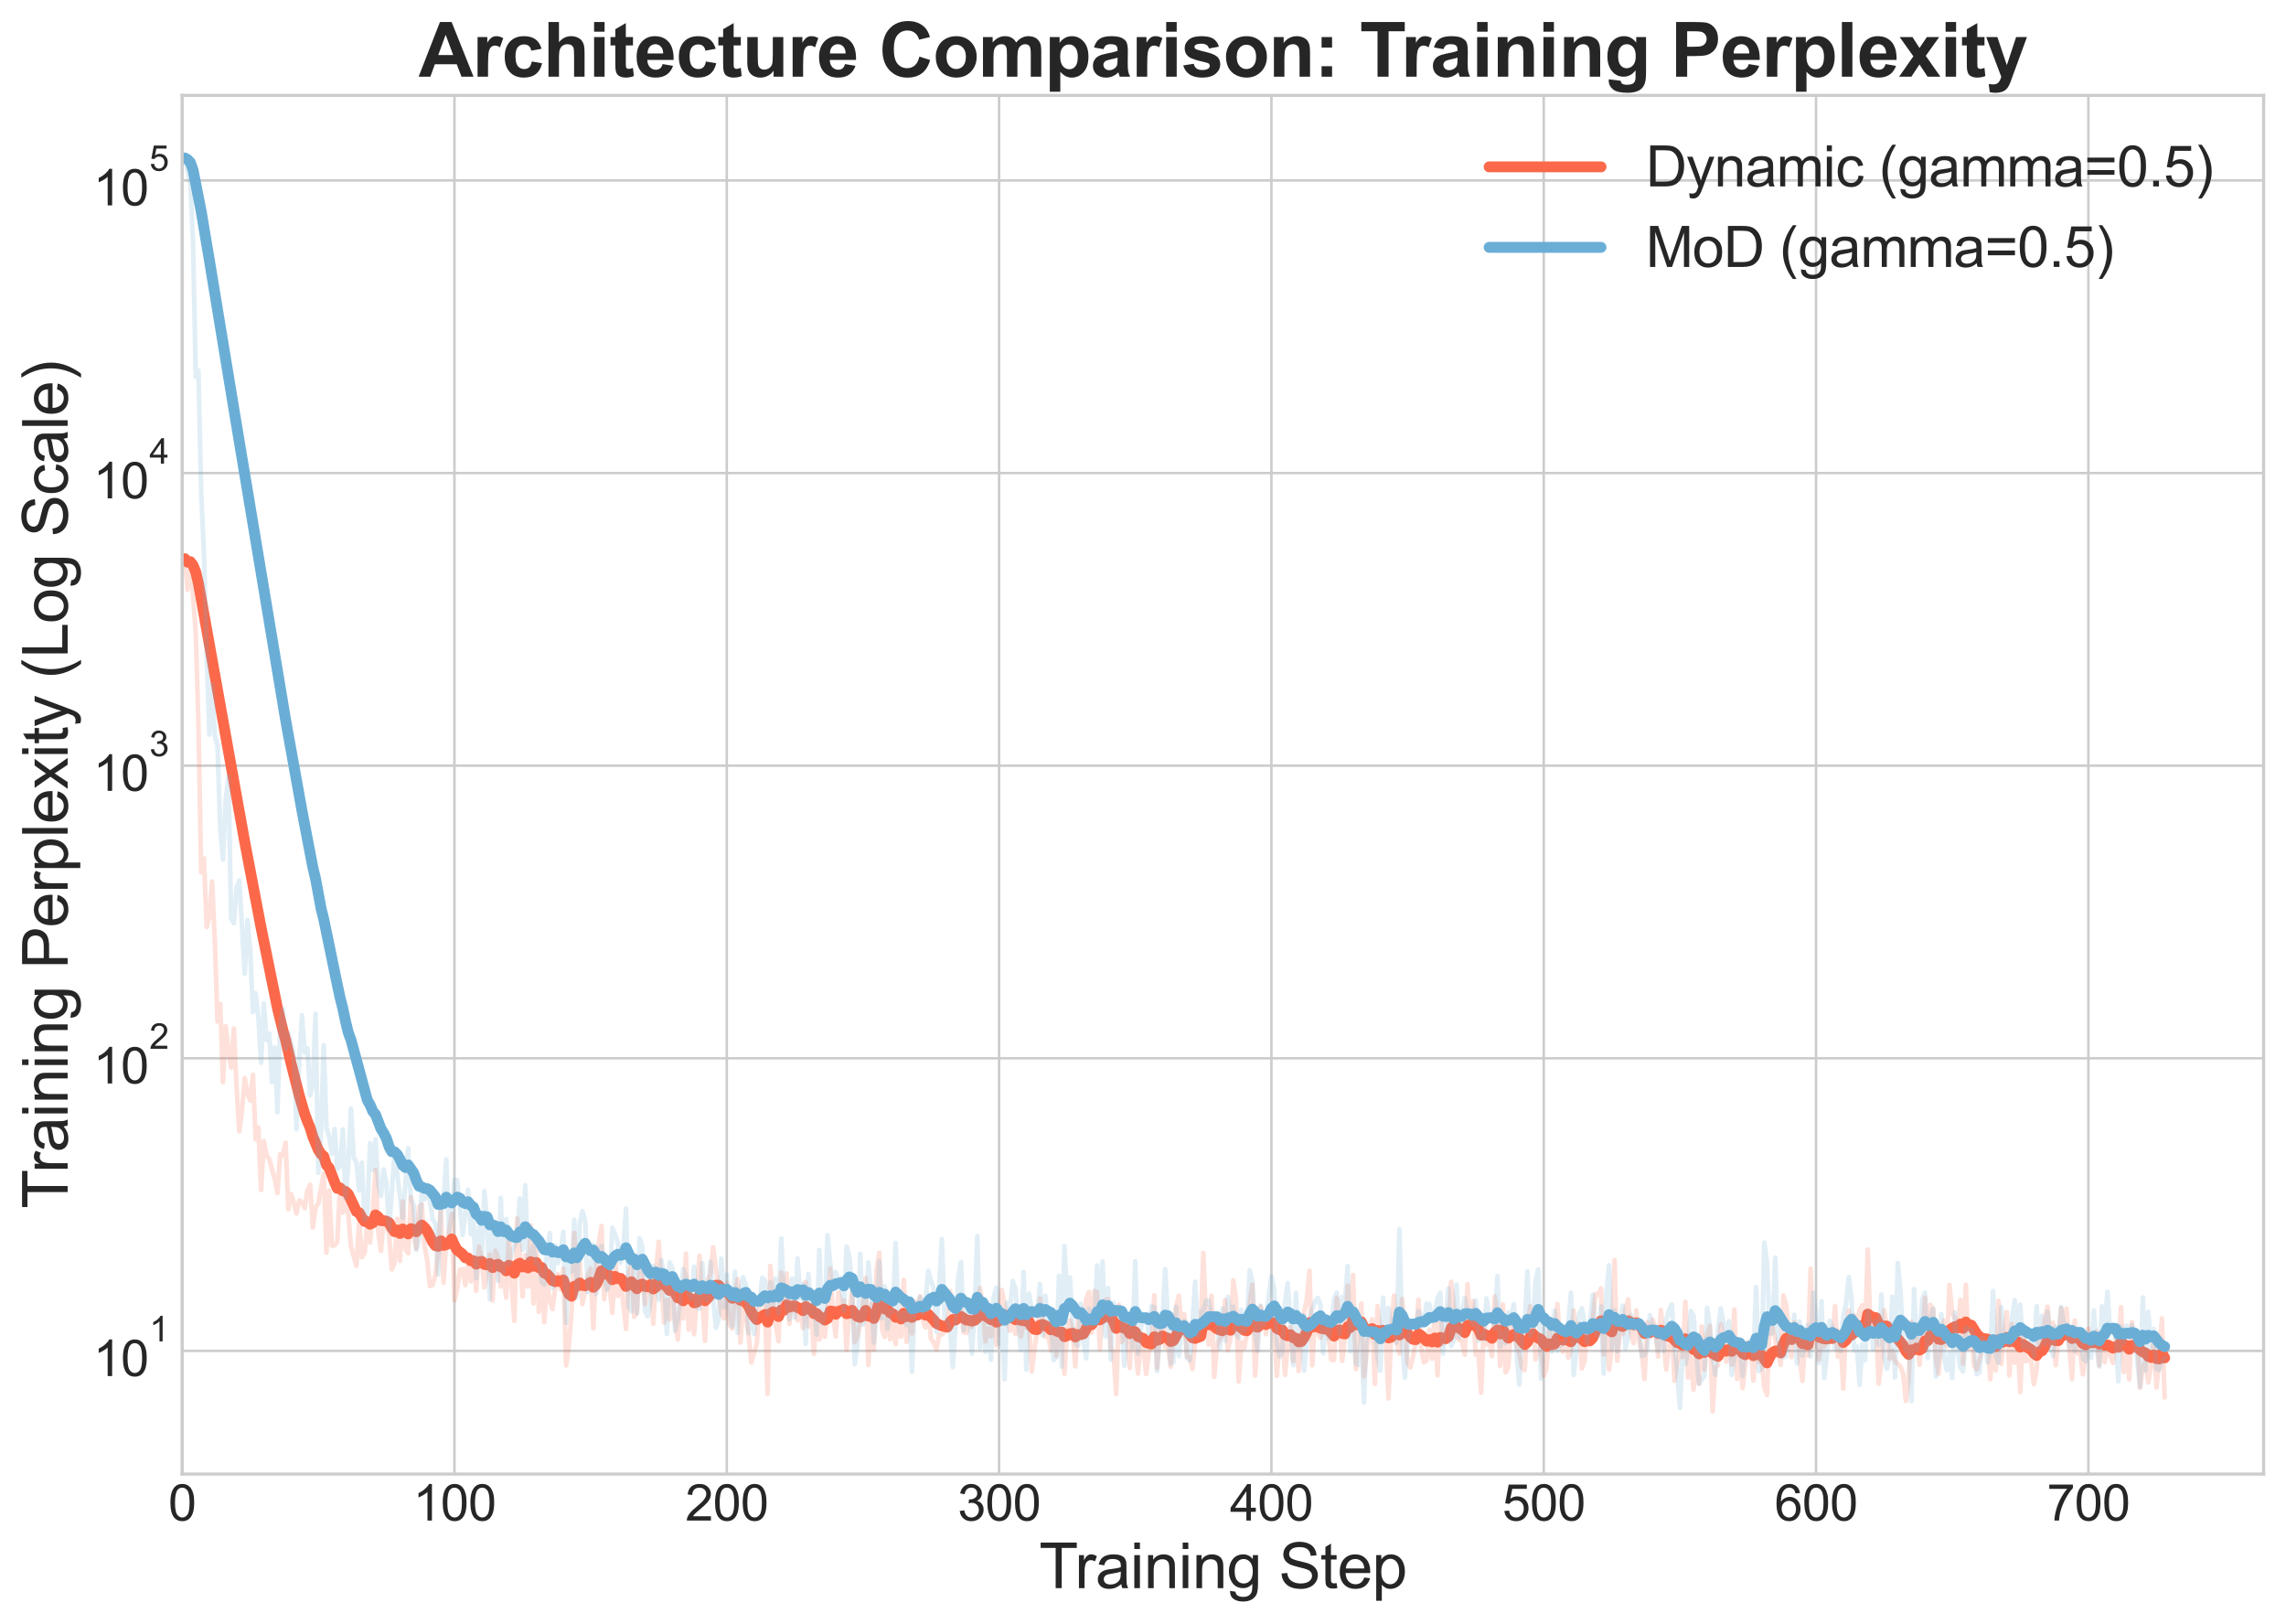 <?xml version="1.0" encoding="utf-8" standalone="no"?>
<!DOCTYPE svg PUBLIC "-//W3C//DTD SVG 1.1//EN"
  "http://www.w3.org/Graphics/SVG/1.1/DTD/svg11.dtd">
<svg xmlns:xlink="http://www.w3.org/1999/xlink" width="735.389pt" height="522.293pt" viewBox="0 0 735.389 522.293" xmlns="http://www.w3.org/2000/svg" version="1.1">
 <defs>
  <style type="text/css">*{stroke-linejoin: round; stroke-linecap: butt}</style>
 </defs>
 <g id="figure_1">
  <g id="patch_1">
   <path d="M 0 522.293 
L 735.389 522.293 
L 735.389 0 
L 0 0 
z
" style="fill: #ffffff"/>
  </g>
  <g id="axes_1">
   <g id="patch_2">
    <path d="M 58.589 474.191 
L 728.189 474.191 
L 728.189 30.671 
L 58.589 30.671 
z
" style="fill: #ffffff"/>
   </g>
   <g id="matplotlib.axis_1">
    <g id="xtick_1">
     <g id="line2d_1">
      <path d="M 58.589 474.191 
L 58.589 30.671 
" clip-path="url(#pc9faae391d)" style="fill: none; stroke: #cccccc; stroke-width: 0.8; stroke-linecap: round"/>
     </g>
     <g id="line2d_2"/>
     <g id="text_1">
      <!-- 0 -->
      <g style="fill: #262626" transform="translate(54.14 489.144) scale(0.16 -0.16)">
       <defs>
        <path id="ArialMT-30" d="M 266 2259 
Q 266 3072 433 3567 
Q 600 4063 929 4331 
Q 1259 4600 1759 4600 
Q 2128 4600 2406 4451 
Q 2684 4303 2865 4023 
Q 3047 3744 3150 3342 
Q 3253 2941 3253 2259 
Q 3253 1453 3087 958 
Q 2922 463 2592 192 
Q 2263 -78 1759 -78 
Q 1097 -78 719 397 
Q 266 969 266 2259 
z
M 844 2259 
Q 844 1131 1108 757 
Q 1372 384 1759 384 
Q 2147 384 2411 759 
Q 2675 1134 2675 2259 
Q 2675 3391 2411 3762 
Q 2147 4134 1753 4134 
Q 1366 4134 1134 3806 
Q 844 3388 844 2259 
z
" transform="scale(0.016)"/>
       </defs>
       <use xlink:href="#ArialMT-30"/>
      </g>
     </g>
    </g>
    <g id="xtick_2">
     <g id="line2d_3">
      <path d="M 146.193 474.191 
L 146.193 30.671 
" clip-path="url(#pc9faae391d)" style="fill: none; stroke: #cccccc; stroke-width: 0.8; stroke-linecap: round"/>
     </g>
     <g id="line2d_4"/>
     <g id="text_2">
      <!-- 100 -->
      <g style="fill: #262626" transform="translate(132.846 489.144) scale(0.16 -0.16)">
       <defs>
        <path id="ArialMT-31" d="M 2384 0 
L 1822 0 
L 1822 3584 
Q 1619 3391 1289 3197 
Q 959 3003 697 2906 
L 697 3450 
Q 1169 3672 1522 3987 
Q 1875 4303 2022 4600 
L 2384 4600 
L 2384 0 
z
" transform="scale(0.016)"/>
       </defs>
       <use xlink:href="#ArialMT-31"/>
       <use xlink:href="#ArialMT-30" transform="translate(55.615 0)"/>
       <use xlink:href="#ArialMT-30" transform="translate(111.23 0)"/>
      </g>
     </g>
    </g>
    <g id="xtick_3">
     <g id="line2d_5">
      <path d="M 233.796 474.191 
L 233.796 30.671 
" clip-path="url(#pc9faae391d)" style="fill: none; stroke: #cccccc; stroke-width: 0.8; stroke-linecap: round"/>
     </g>
     <g id="line2d_6"/>
     <g id="text_3">
      <!-- 200 -->
      <g style="fill: #262626" transform="translate(220.45 489.144) scale(0.16 -0.16)">
       <defs>
        <path id="ArialMT-32" d="M 3222 541 
L 3222 0 
L 194 0 
Q 188 203 259 391 
Q 375 700 629 1000 
Q 884 1300 1366 1694 
Q 2113 2306 2375 2664 
Q 2638 3022 2638 3341 
Q 2638 3675 2398 3904 
Q 2159 4134 1775 4134 
Q 1369 4134 1125 3890 
Q 881 3647 878 3216 
L 300 3275 
Q 359 3922 746 4261 
Q 1134 4600 1788 4600 
Q 2447 4600 2831 4234 
Q 3216 3869 3216 3328 
Q 3216 3053 3103 2787 
Q 2991 2522 2730 2228 
Q 2469 1934 1863 1422 
Q 1356 997 1212 845 
Q 1069 694 975 541 
L 3222 541 
z
" transform="scale(0.016)"/>
       </defs>
       <use xlink:href="#ArialMT-32"/>
       <use xlink:href="#ArialMT-30" transform="translate(55.615 0)"/>
       <use xlink:href="#ArialMT-30" transform="translate(111.23 0)"/>
      </g>
     </g>
    </g>
    <g id="xtick_4">
     <g id="line2d_7">
      <path d="M 321.4 474.191 
L 321.4 30.671 
" clip-path="url(#pc9faae391d)" style="fill: none; stroke: #cccccc; stroke-width: 0.8; stroke-linecap: round"/>
     </g>
     <g id="line2d_8"/>
     <g id="text_4">
      <!-- 300 -->
      <g style="fill: #262626" transform="translate(308.054 489.144) scale(0.16 -0.16)">
       <defs>
        <path id="ArialMT-33" d="M 269 1209 
L 831 1284 
Q 928 806 1161 595 
Q 1394 384 1728 384 
Q 2125 384 2398 659 
Q 2672 934 2672 1341 
Q 2672 1728 2419 1979 
Q 2166 2231 1775 2231 
Q 1616 2231 1378 2169 
L 1441 2663 
Q 1497 2656 1531 2656 
Q 1891 2656 2178 2843 
Q 2466 3031 2466 3422 
Q 2466 3731 2256 3934 
Q 2047 4138 1716 4138 
Q 1388 4138 1169 3931 
Q 950 3725 888 3313 
L 325 3413 
Q 428 3978 793 4289 
Q 1159 4600 1703 4600 
Q 2078 4600 2393 4439 
Q 2709 4278 2876 4000 
Q 3044 3722 3044 3409 
Q 3044 3113 2884 2869 
Q 2725 2625 2413 2481 
Q 2819 2388 3044 2092 
Q 3269 1797 3269 1353 
Q 3269 753 2831 336 
Q 2394 -81 1725 -81 
Q 1122 -81 723 278 
Q 325 638 269 1209 
z
" transform="scale(0.016)"/>
       </defs>
       <use xlink:href="#ArialMT-33"/>
       <use xlink:href="#ArialMT-30" transform="translate(55.615 0)"/>
       <use xlink:href="#ArialMT-30" transform="translate(111.23 0)"/>
      </g>
     </g>
    </g>
    <g id="xtick_5">
     <g id="line2d_9">
      <path d="M 409.004 474.191 
L 409.004 30.671 
" clip-path="url(#pc9faae391d)" style="fill: none; stroke: #cccccc; stroke-width: 0.8; stroke-linecap: round"/>
     </g>
     <g id="line2d_10"/>
     <g id="text_5">
      <!-- 400 -->
      <g style="fill: #262626" transform="translate(395.658 489.144) scale(0.16 -0.16)">
       <defs>
        <path id="ArialMT-34" d="M 2069 0 
L 2069 1097 
L 81 1097 
L 81 1613 
L 2172 4581 
L 2631 4581 
L 2631 1613 
L 3250 1613 
L 3250 1097 
L 2631 1097 
L 2631 0 
L 2069 0 
z
M 2069 1613 
L 2069 3678 
L 634 1613 
L 2069 1613 
z
" transform="scale(0.016)"/>
       </defs>
       <use xlink:href="#ArialMT-34"/>
       <use xlink:href="#ArialMT-30" transform="translate(55.615 0)"/>
       <use xlink:href="#ArialMT-30" transform="translate(111.23 0)"/>
      </g>
     </g>
    </g>
    <g id="xtick_6">
     <g id="line2d_11">
      <path d="M 496.608 474.191 
L 496.608 30.671 
" clip-path="url(#pc9faae391d)" style="fill: none; stroke: #cccccc; stroke-width: 0.8; stroke-linecap: round"/>
     </g>
     <g id="line2d_12"/>
     <g id="text_6">
      <!-- 500 -->
      <g style="fill: #262626" transform="translate(483.262 489.144) scale(0.16 -0.16)">
       <defs>
        <path id="ArialMT-35" d="M 266 1200 
L 856 1250 
Q 922 819 1161 601 
Q 1400 384 1738 384 
Q 2144 384 2425 690 
Q 2706 997 2706 1503 
Q 2706 1984 2436 2262 
Q 2166 2541 1728 2541 
Q 1456 2541 1237 2417 
Q 1019 2294 894 2097 
L 366 2166 
L 809 4519 
L 3088 4519 
L 3088 3981 
L 1259 3981 
L 1013 2750 
Q 1425 3038 1878 3038 
Q 2478 3038 2890 2622 
Q 3303 2206 3303 1553 
Q 3303 931 2941 478 
Q 2500 -78 1738 -78 
Q 1113 -78 717 272 
Q 322 622 266 1200 
z
" transform="scale(0.016)"/>
       </defs>
       <use xlink:href="#ArialMT-35"/>
       <use xlink:href="#ArialMT-30" transform="translate(55.615 0)"/>
       <use xlink:href="#ArialMT-30" transform="translate(111.23 0)"/>
      </g>
     </g>
    </g>
    <g id="xtick_7">
     <g id="line2d_13">
      <path d="M 584.212 474.191 
L 584.212 30.671 
" clip-path="url(#pc9faae391d)" style="fill: none; stroke: #cccccc; stroke-width: 0.8; stroke-linecap: round"/>
     </g>
     <g id="line2d_14"/>
     <g id="text_7">
      <!-- 600 -->
      <g style="fill: #262626" transform="translate(570.866 489.144) scale(0.16 -0.16)">
       <defs>
        <path id="ArialMT-36" d="M 3184 3459 
L 2625 3416 
Q 2550 3747 2413 3897 
Q 2184 4138 1850 4138 
Q 1581 4138 1378 3988 
Q 1113 3794 959 3422 
Q 806 3050 800 2363 
Q 1003 2672 1297 2822 
Q 1591 2972 1913 2972 
Q 2475 2972 2870 2558 
Q 3266 2144 3266 1488 
Q 3266 1056 3080 686 
Q 2894 316 2569 119 
Q 2244 -78 1831 -78 
Q 1128 -78 684 439 
Q 241 956 241 2144 
Q 241 3472 731 4075 
Q 1159 4600 1884 4600 
Q 2425 4600 2770 4297 
Q 3116 3994 3184 3459 
z
M 888 1484 
Q 888 1194 1011 928 
Q 1134 663 1356 523 
Q 1578 384 1822 384 
Q 2178 384 2434 671 
Q 2691 959 2691 1453 
Q 2691 1928 2437 2201 
Q 2184 2475 1800 2475 
Q 1419 2475 1153 2201 
Q 888 1928 888 1484 
z
" transform="scale(0.016)"/>
       </defs>
       <use xlink:href="#ArialMT-36"/>
       <use xlink:href="#ArialMT-30" transform="translate(55.615 0)"/>
       <use xlink:href="#ArialMT-30" transform="translate(111.23 0)"/>
      </g>
     </g>
    </g>
    <g id="xtick_8">
     <g id="line2d_15">
      <path d="M 671.816 474.191 
L 671.816 30.671 
" clip-path="url(#pc9faae391d)" style="fill: none; stroke: #cccccc; stroke-width: 0.8; stroke-linecap: round"/>
     </g>
     <g id="line2d_16"/>
     <g id="text_8">
      <!-- 700 -->
      <g style="fill: #262626" transform="translate(658.469 489.144) scale(0.16 -0.16)">
       <defs>
        <path id="ArialMT-37" d="M 303 3981 
L 303 4522 
L 3269 4522 
L 3269 4084 
Q 2831 3619 2401 2847 
Q 1972 2075 1738 1259 
Q 1569 684 1522 0 
L 944 0 
Q 953 541 1156 1306 
Q 1359 2072 1739 2783 
Q 2119 3494 2547 3981 
L 303 3981 
z
" transform="scale(0.016)"/>
       </defs>
       <use xlink:href="#ArialMT-37"/>
       <use xlink:href="#ArialMT-30" transform="translate(55.615 0)"/>
       <use xlink:href="#ArialMT-30" transform="translate(111.23 0)"/>
      </g>
     </g>
    </g>
    <g id="text_9">
     <!-- Training Step -->
     <g style="fill: #262626" transform="translate(334.29 510.883) scale(0.2 -0.2)">
      <defs>
       <path id="ArialMT-54" d="M 1659 0 
L 1659 4041 
L 150 4041 
L 150 4581 
L 3781 4581 
L 3781 4041 
L 2266 4041 
L 2266 0 
L 1659 0 
z
" transform="scale(0.016)"/>
       <path id="ArialMT-72" d="M 416 0 
L 416 3319 
L 922 3319 
L 922 2816 
Q 1116 3169 1280 3281 
Q 1444 3394 1641 3394 
Q 1925 3394 2219 3213 
L 2025 2691 
Q 1819 2813 1613 2813 
Q 1428 2813 1281 2702 
Q 1134 2591 1072 2394 
Q 978 2094 978 1738 
L 978 0 
L 416 0 
z
" transform="scale(0.016)"/>
       <path id="ArialMT-61" d="M 2588 409 
Q 2275 144 1986 34 
Q 1697 -75 1366 -75 
Q 819 -75 525 192 
Q 231 459 231 875 
Q 231 1119 342 1320 
Q 453 1522 633 1644 
Q 813 1766 1038 1828 
Q 1203 1872 1538 1913 
Q 2219 1994 2541 2106 
Q 2544 2222 2544 2253 
Q 2544 2597 2384 2738 
Q 2169 2928 1744 2928 
Q 1347 2928 1158 2789 
Q 969 2650 878 2297 
L 328 2372 
Q 403 2725 575 2942 
Q 747 3159 1072 3276 
Q 1397 3394 1825 3394 
Q 2250 3394 2515 3294 
Q 2781 3194 2906 3042 
Q 3031 2891 3081 2659 
Q 3109 2516 3109 2141 
L 3109 1391 
Q 3109 606 3145 398 
Q 3181 191 3288 0 
L 2700 0 
Q 2613 175 2588 409 
z
M 2541 1666 
Q 2234 1541 1622 1453 
Q 1275 1403 1131 1340 
Q 988 1278 909 1158 
Q 831 1038 831 891 
Q 831 666 1001 516 
Q 1172 366 1500 366 
Q 1825 366 2078 508 
Q 2331 650 2450 897 
Q 2541 1088 2541 1459 
L 2541 1666 
z
" transform="scale(0.016)"/>
       <path id="ArialMT-69" d="M 425 3934 
L 425 4581 
L 988 4581 
L 988 3934 
L 425 3934 
z
M 425 0 
L 425 3319 
L 988 3319 
L 988 0 
L 425 0 
z
" transform="scale(0.016)"/>
       <path id="ArialMT-6e" d="M 422 0 
L 422 3319 
L 928 3319 
L 928 2847 
Q 1294 3394 1984 3394 
Q 2284 3394 2536 3286 
Q 2788 3178 2913 3003 
Q 3038 2828 3088 2588 
Q 3119 2431 3119 2041 
L 3119 0 
L 2556 0 
L 2556 2019 
Q 2556 2363 2490 2533 
Q 2425 2703 2258 2804 
Q 2091 2906 1866 2906 
Q 1506 2906 1245 2678 
Q 984 2450 984 1813 
L 984 0 
L 422 0 
z
" transform="scale(0.016)"/>
       <path id="ArialMT-67" d="M 319 -275 
L 866 -356 
Q 900 -609 1056 -725 
Q 1266 -881 1628 -881 
Q 2019 -881 2231 -725 
Q 2444 -569 2519 -288 
Q 2563 -116 2559 434 
Q 2191 0 1641 0 
Q 956 0 581 494 
Q 206 988 206 1678 
Q 206 2153 378 2554 
Q 550 2956 876 3175 
Q 1203 3394 1644 3394 
Q 2231 3394 2613 2919 
L 2613 3319 
L 3131 3319 
L 3131 450 
Q 3131 -325 2973 -648 
Q 2816 -972 2473 -1159 
Q 2131 -1347 1631 -1347 
Q 1038 -1347 672 -1080 
Q 306 -813 319 -275 
z
M 784 1719 
Q 784 1066 1043 766 
Q 1303 466 1694 466 
Q 2081 466 2343 764 
Q 2606 1063 2606 1700 
Q 2606 2309 2336 2618 
Q 2066 2928 1684 2928 
Q 1309 2928 1046 2623 
Q 784 2319 784 1719 
z
" transform="scale(0.016)"/>
       <path id="ArialMT-20" transform="scale(0.016)"/>
       <path id="ArialMT-53" d="M 288 1472 
L 859 1522 
Q 900 1178 1048 958 
Q 1197 738 1509 602 
Q 1822 466 2213 466 
Q 2559 466 2825 569 
Q 3091 672 3220 851 
Q 3350 1031 3350 1244 
Q 3350 1459 3225 1620 
Q 3100 1781 2813 1891 
Q 2628 1963 1997 2114 
Q 1366 2266 1113 2400 
Q 784 2572 623 2826 
Q 463 3081 463 3397 
Q 463 3744 659 4045 
Q 856 4347 1234 4503 
Q 1613 4659 2075 4659 
Q 2584 4659 2973 4495 
Q 3363 4331 3572 4012 
Q 3781 3694 3797 3291 
L 3216 3247 
Q 3169 3681 2898 3903 
Q 2628 4125 2100 4125 
Q 1550 4125 1298 3923 
Q 1047 3722 1047 3438 
Q 1047 3191 1225 3031 
Q 1400 2872 2139 2705 
Q 2878 2538 3153 2413 
Q 3553 2228 3743 1945 
Q 3934 1663 3934 1294 
Q 3934 928 3725 604 
Q 3516 281 3123 101 
Q 2731 -78 2241 -78 
Q 1619 -78 1198 103 
Q 778 284 539 648 
Q 300 1013 288 1472 
z
" transform="scale(0.016)"/>
       <path id="ArialMT-74" d="M 1650 503 
L 1731 6 
Q 1494 -44 1306 -44 
Q 1000 -44 831 53 
Q 663 150 594 308 
Q 525 466 525 972 
L 525 2881 
L 113 2881 
L 113 3319 
L 525 3319 
L 525 4141 
L 1084 4478 
L 1084 3319 
L 1650 3319 
L 1650 2881 
L 1084 2881 
L 1084 941 
Q 1084 700 1114 631 
Q 1144 563 1211 522 
Q 1278 481 1403 481 
Q 1497 481 1650 503 
z
" transform="scale(0.016)"/>
       <path id="ArialMT-65" d="M 2694 1069 
L 3275 997 
Q 3138 488 2766 206 
Q 2394 -75 1816 -75 
Q 1088 -75 661 373 
Q 234 822 234 1631 
Q 234 2469 665 2931 
Q 1097 3394 1784 3394 
Q 2450 3394 2872 2941 
Q 3294 2488 3294 1666 
Q 3294 1616 3291 1516 
L 816 1516 
Q 847 969 1125 678 
Q 1403 388 1819 388 
Q 2128 388 2347 550 
Q 2566 713 2694 1069 
z
M 847 1978 
L 2700 1978 
Q 2663 2397 2488 2606 
Q 2219 2931 1791 2931 
Q 1403 2931 1139 2672 
Q 875 2413 847 1978 
z
" transform="scale(0.016)"/>
       <path id="ArialMT-70" d="M 422 -1272 
L 422 3319 
L 934 3319 
L 934 2888 
Q 1116 3141 1344 3267 
Q 1572 3394 1897 3394 
Q 2322 3394 2647 3175 
Q 2972 2956 3137 2557 
Q 3303 2159 3303 1684 
Q 3303 1175 3120 767 
Q 2938 359 2589 142 
Q 2241 -75 1856 -75 
Q 1575 -75 1351 44 
Q 1128 163 984 344 
L 984 -1272 
L 422 -1272 
z
M 931 1641 
Q 931 1000 1190 694 
Q 1450 388 1819 388 
Q 2194 388 2461 705 
Q 2728 1022 2728 1688 
Q 2728 2322 2467 2637 
Q 2206 2953 1844 2953 
Q 1484 2953 1207 2617 
Q 931 2281 931 1641 
z
" transform="scale(0.016)"/>
      </defs>
      <use xlink:href="#ArialMT-54"/>
      <use xlink:href="#ArialMT-72" transform="translate(57.334 0)"/>
      <use xlink:href="#ArialMT-61" transform="translate(90.635 0)"/>
      <use xlink:href="#ArialMT-69" transform="translate(146.25 0)"/>
      <use xlink:href="#ArialMT-6e" transform="translate(168.467 0)"/>
      <use xlink:href="#ArialMT-69" transform="translate(224.082 0)"/>
      <use xlink:href="#ArialMT-6e" transform="translate(246.299 0)"/>
      <use xlink:href="#ArialMT-67" transform="translate(301.914 0)"/>
      <use xlink:href="#ArialMT-20" transform="translate(357.529 0)"/>
      <use xlink:href="#ArialMT-53" transform="translate(385.312 0)"/>
      <use xlink:href="#ArialMT-74" transform="translate(452.012 0)"/>
      <use xlink:href="#ArialMT-65" transform="translate(479.795 0)"/>
      <use xlink:href="#ArialMT-70" transform="translate(535.41 0)"/>
     </g>
    </g>
   </g>
   <g id="matplotlib.axis_2">
    <g id="ytick_1">
     <g id="line2d_17">
      <path d="M 58.589 434.567 
L 728.189 434.567 
" clip-path="url(#pc9faae391d)" style="fill: none; stroke: #cccccc; stroke-width: 0.8; stroke-linecap: round"/>
     </g>
     <g id="line2d_18"/>
     <g id="text_10">
      <!-- $\mathdefault{10^{1}}$ -->
      <g style="fill: #262626" transform="translate(29.969 442.817) scale(0.16 -0.16)">
       <use xlink:href="#ArialMT-31" transform="translate(0 0.994)"/>
       <use xlink:href="#ArialMT-30" transform="translate(55.615 0.994)"/>
       <use xlink:href="#ArialMT-31" transform="translate(112.973 70.688) scale(0.7)"/>
      </g>
     </g>
    </g>
    <g id="ytick_2">
     <g id="line2d_19">
      <path d="M 58.589 340.436 
L 728.189 340.436 
" clip-path="url(#pc9faae391d)" style="fill: none; stroke: #cccccc; stroke-width: 0.8; stroke-linecap: round"/>
     </g>
     <g id="line2d_20"/>
     <g id="text_11">
      <!-- $\mathdefault{10^{2}}$ -->
      <g style="fill: #262626" transform="translate(29.969 348.686) scale(0.16 -0.16)">
       <use xlink:href="#ArialMT-31" transform="translate(0 0.994)"/>
       <use xlink:href="#ArialMT-30" transform="translate(55.615 0.994)"/>
       <use xlink:href="#ArialMT-32" transform="translate(112.973 70.688) scale(0.7)"/>
      </g>
     </g>
    </g>
    <g id="ytick_3">
     <g id="line2d_21">
      <path d="M 58.589 246.305 
L 728.189 246.305 
" clip-path="url(#pc9faae391d)" style="fill: none; stroke: #cccccc; stroke-width: 0.8; stroke-linecap: round"/>
     </g>
     <g id="line2d_22"/>
     <g id="text_12">
      <!-- $\mathdefault{10^{3}}$ -->
      <g style="fill: #262626" transform="translate(29.969 254.555) scale(0.16 -0.16)">
       <use xlink:href="#ArialMT-31" transform="translate(0 0.994)"/>
       <use xlink:href="#ArialMT-30" transform="translate(55.615 0.994)"/>
       <use xlink:href="#ArialMT-33" transform="translate(112.973 70.688) scale(0.7)"/>
      </g>
     </g>
    </g>
    <g id="ytick_4">
     <g id="line2d_23">
      <path d="M 58.589 152.175 
L 728.189 152.175 
" clip-path="url(#pc9faae391d)" style="fill: none; stroke: #cccccc; stroke-width: 0.8; stroke-linecap: round"/>
     </g>
     <g id="line2d_24"/>
     <g id="text_13">
      <!-- $\mathdefault{10^{4}}$ -->
      <g style="fill: #262626" transform="translate(29.969 160.345) scale(0.16 -0.16)">
       <use xlink:href="#ArialMT-31" transform="translate(0 0.202)"/>
       <use xlink:href="#ArialMT-30" transform="translate(55.615 0.202)"/>
       <use xlink:href="#ArialMT-34" transform="translate(112.973 69.895) scale(0.7)"/>
      </g>
     </g>
    </g>
    <g id="ytick_5">
     <g id="line2d_25">
      <path d="M 58.589 58.044 
L 728.189 58.044 
" clip-path="url(#pc9faae391d)" style="fill: none; stroke: #cccccc; stroke-width: 0.8; stroke-linecap: round"/>
     </g>
     <g id="line2d_26"/>
     <g id="text_14">
      <!-- $\mathdefault{10^{5}}$ -->
      <g style="fill: #262626" transform="translate(29.969 66.214) scale(0.16 -0.16)">
       <use xlink:href="#ArialMT-31" transform="translate(0 0.88)"/>
       <use xlink:href="#ArialMT-30" transform="translate(55.615 0.88)"/>
       <use xlink:href="#ArialMT-35" transform="translate(112.973 70.573) scale(0.7)"/>
      </g>
     </g>
    </g>
    <g id="ytick_6">
     <g id="line2d_27"/>
    </g>
    <g id="ytick_7">
     <g id="line2d_28"/>
    </g>
    <g id="ytick_8">
     <g id="line2d_29"/>
    </g>
    <g id="ytick_9">
     <g id="line2d_30"/>
    </g>
    <g id="ytick_10">
     <g id="line2d_31"/>
    </g>
    <g id="ytick_11">
     <g id="line2d_32"/>
    </g>
    <g id="ytick_12">
     <g id="line2d_33"/>
    </g>
    <g id="ytick_13">
     <g id="line2d_34"/>
    </g>
    <g id="ytick_14">
     <g id="line2d_35"/>
    </g>
    <g id="ytick_15">
     <g id="line2d_36"/>
    </g>
    <g id="ytick_16">
     <g id="line2d_37"/>
    </g>
    <g id="ytick_17">
     <g id="line2d_38"/>
    </g>
    <g id="ytick_18">
     <g id="line2d_39"/>
    </g>
    <g id="ytick_19">
     <g id="line2d_40"/>
    </g>
    <g id="ytick_20">
     <g id="line2d_41"/>
    </g>
    <g id="ytick_21">
     <g id="line2d_42"/>
    </g>
    <g id="ytick_22">
     <g id="line2d_43"/>
    </g>
    <g id="ytick_23">
     <g id="line2d_44"/>
    </g>
    <g id="ytick_24">
     <g id="line2d_45"/>
    </g>
    <g id="ytick_25">
     <g id="line2d_46"/>
    </g>
    <g id="ytick_26">
     <g id="line2d_47"/>
    </g>
    <g id="ytick_27">
     <g id="line2d_48"/>
    </g>
    <g id="ytick_28">
     <g id="line2d_49"/>
    </g>
    <g id="ytick_29">
     <g id="line2d_50"/>
    </g>
    <g id="ytick_30">
     <g id="line2d_51"/>
    </g>
    <g id="ytick_31">
     <g id="line2d_52"/>
    </g>
    <g id="ytick_32">
     <g id="line2d_53"/>
    </g>
    <g id="ytick_33">
     <g id="line2d_54"/>
    </g>
    <g id="ytick_34">
     <g id="line2d_55"/>
    </g>
    <g id="ytick_35">
     <g id="line2d_56"/>
    </g>
    <g id="ytick_36">
     <g id="line2d_57"/>
    </g>
    <g id="ytick_37">
     <g id="line2d_58"/>
    </g>
    <g id="ytick_38">
     <g id="line2d_59"/>
    </g>
    <g id="ytick_39">
     <g id="line2d_60"/>
    </g>
    <g id="ytick_40">
     <g id="line2d_61"/>
    </g>
    <g id="ytick_41">
     <g id="line2d_62"/>
    </g>
    <g id="ytick_42">
     <g id="line2d_63"/>
    </g>
    <g id="ytick_43">
     <g id="line2d_64"/>
    </g>
    <g id="text_15">
     <!-- Training Perplexity (Log Scale) -->
     <g style="fill: #262626" transform="translate(21.759 388.777) rotate(-90) scale(0.2 -0.2)">
      <defs>
       <path id="ArialMT-50" d="M 494 0 
L 494 4581 
L 2222 4581 
Q 2678 4581 2919 4538 
Q 3256 4481 3484 4323 
Q 3713 4166 3852 3881 
Q 3991 3597 3991 3256 
Q 3991 2672 3619 2267 
Q 3247 1863 2275 1863 
L 1100 1863 
L 1100 0 
L 494 0 
z
M 1100 2403 
L 2284 2403 
Q 2872 2403 3119 2622 
Q 3366 2841 3366 3238 
Q 3366 3525 3220 3729 
Q 3075 3934 2838 4000 
Q 2684 4041 2272 4041 
L 1100 4041 
L 1100 2403 
z
" transform="scale(0.016)"/>
       <path id="ArialMT-6c" d="M 409 0 
L 409 4581 
L 972 4581 
L 972 0 
L 409 0 
z
" transform="scale(0.016)"/>
       <path id="ArialMT-78" d="M 47 0 
L 1259 1725 
L 138 3319 
L 841 3319 
L 1350 2541 
Q 1494 2319 1581 2169 
Q 1719 2375 1834 2534 
L 2394 3319 
L 3066 3319 
L 1919 1756 
L 3153 0 
L 2463 0 
L 1781 1031 
L 1600 1309 
L 728 0 
L 47 0 
z
" transform="scale(0.016)"/>
       <path id="ArialMT-79" d="M 397 -1278 
L 334 -750 
Q 519 -800 656 -800 
Q 844 -800 956 -737 
Q 1069 -675 1141 -563 
Q 1194 -478 1313 -144 
Q 1328 -97 1363 -6 
L 103 3319 
L 709 3319 
L 1400 1397 
Q 1534 1031 1641 628 
Q 1738 1016 1872 1384 
L 2581 3319 
L 3144 3319 
L 1881 -56 
Q 1678 -603 1566 -809 
Q 1416 -1088 1222 -1217 
Q 1028 -1347 759 -1347 
Q 597 -1347 397 -1278 
z
" transform="scale(0.016)"/>
       <path id="ArialMT-28" d="M 1497 -1347 
Q 1031 -759 709 28 
Q 388 816 388 1659 
Q 388 2403 628 3084 
Q 909 3875 1497 4659 
L 1900 4659 
Q 1522 4009 1400 3731 
Q 1209 3300 1100 2831 
Q 966 2247 966 1656 
Q 966 153 1900 -1347 
L 1497 -1347 
z
" transform="scale(0.016)"/>
       <path id="ArialMT-4c" d="M 469 0 
L 469 4581 
L 1075 4581 
L 1075 541 
L 3331 541 
L 3331 0 
L 469 0 
z
" transform="scale(0.016)"/>
       <path id="ArialMT-6f" d="M 213 1659 
Q 213 2581 725 3025 
Q 1153 3394 1769 3394 
Q 2453 3394 2887 2945 
Q 3322 2497 3322 1706 
Q 3322 1066 3130 698 
Q 2938 331 2570 128 
Q 2203 -75 1769 -75 
Q 1072 -75 642 372 
Q 213 819 213 1659 
z
M 791 1659 
Q 791 1022 1069 705 
Q 1347 388 1769 388 
Q 2188 388 2466 706 
Q 2744 1025 2744 1678 
Q 2744 2294 2464 2611 
Q 2184 2928 1769 2928 
Q 1347 2928 1069 2612 
Q 791 2297 791 1659 
z
" transform="scale(0.016)"/>
       <path id="ArialMT-63" d="M 2588 1216 
L 3141 1144 
Q 3050 572 2676 248 
Q 2303 -75 1759 -75 
Q 1078 -75 664 370 
Q 250 816 250 1647 
Q 250 2184 428 2587 
Q 606 2991 970 3192 
Q 1334 3394 1763 3394 
Q 2303 3394 2647 3120 
Q 2991 2847 3088 2344 
L 2541 2259 
Q 2463 2594 2264 2762 
Q 2066 2931 1784 2931 
Q 1359 2931 1093 2626 
Q 828 2322 828 1663 
Q 828 994 1084 691 
Q 1341 388 1753 388 
Q 2084 388 2306 591 
Q 2528 794 2588 1216 
z
" transform="scale(0.016)"/>
       <path id="ArialMT-29" d="M 791 -1347 
L 388 -1347 
Q 1322 153 1322 1656 
Q 1322 2244 1188 2822 
Q 1081 3291 891 3722 
Q 769 4003 388 4659 
L 791 4659 
Q 1378 3875 1659 3084 
Q 1900 2403 1900 1659 
Q 1900 816 1576 28 
Q 1253 -759 791 -1347 
z
" transform="scale(0.016)"/>
      </defs>
      <use xlink:href="#ArialMT-54"/>
      <use xlink:href="#ArialMT-72" transform="translate(57.334 0)"/>
      <use xlink:href="#ArialMT-61" transform="translate(90.635 0)"/>
      <use xlink:href="#ArialMT-69" transform="translate(146.25 0)"/>
      <use xlink:href="#ArialMT-6e" transform="translate(168.467 0)"/>
      <use xlink:href="#ArialMT-69" transform="translate(224.082 0)"/>
      <use xlink:href="#ArialMT-6e" transform="translate(246.299 0)"/>
      <use xlink:href="#ArialMT-67" transform="translate(301.914 0)"/>
      <use xlink:href="#ArialMT-20" transform="translate(357.529 0)"/>
      <use xlink:href="#ArialMT-50" transform="translate(385.312 0)"/>
      <use xlink:href="#ArialMT-65" transform="translate(452.012 0)"/>
      <use xlink:href="#ArialMT-72" transform="translate(507.627 0)"/>
      <use xlink:href="#ArialMT-70" transform="translate(540.928 0)"/>
      <use xlink:href="#ArialMT-6c" transform="translate(596.543 0)"/>
      <use xlink:href="#ArialMT-65" transform="translate(618.76 0)"/>
      <use xlink:href="#ArialMT-78" transform="translate(674.375 0)"/>
      <use xlink:href="#ArialMT-69" transform="translate(724.375 0)"/>
      <use xlink:href="#ArialMT-74" transform="translate(746.592 0)"/>
      <use xlink:href="#ArialMT-79" transform="translate(774.375 0)"/>
      <use xlink:href="#ArialMT-20" transform="translate(824.375 0)"/>
      <use xlink:href="#ArialMT-28" transform="translate(852.158 0)"/>
      <use xlink:href="#ArialMT-4c" transform="translate(885.459 0)"/>
      <use xlink:href="#ArialMT-6f" transform="translate(941.074 0)"/>
      <use xlink:href="#ArialMT-67" transform="translate(996.689 0)"/>
      <use xlink:href="#ArialMT-20" transform="translate(1052.305 0)"/>
      <use xlink:href="#ArialMT-53" transform="translate(1080.088 0)"/>
      <use xlink:href="#ArialMT-63" transform="translate(1146.787 0)"/>
      <use xlink:href="#ArialMT-61" transform="translate(1196.787 0)"/>
      <use xlink:href="#ArialMT-6c" transform="translate(1252.402 0)"/>
      <use xlink:href="#ArialMT-65" transform="translate(1274.619 0)"/>
      <use xlink:href="#ArialMT-29" transform="translate(1330.234 0)"/>
     </g>
    </g>
   </g>
   <g id="line2d_65">
    <path d="M 59.465 179.734 
L 60.341 189.683 
L 61.217 179.544 
L 62.969 203.576 
L 63.845 232.917 
L 64.721 280.628 
L 65.597 276.129 
L 66.473 298.194 
L 67.349 294.901 
L 68.225 283.544 
L 69.101 302.664 
L 69.977 328.579 
L 70.853 322.997 
L 71.729 348.096 
L 72.605 330.138 
L 73.481 337.762 
L 74.357 343.396 
L 75.233 330.814 
L 76.11 350.032 
L 76.986 363.936 
L 77.862 357.02 
L 78.738 346.804 
L 79.614 351.865 
L 80.49 354.03 
L 81.366 345.735 
L 82.242 366.484 
L 83.118 362.719 
L 83.994 382.81 
L 84.87 367.087 
L 85.746 371.608 
L 86.622 373.002 
L 88.374 379.193 
L 89.25 383.8 
L 90.126 371.332 
L 91.002 371.717 
L 91.878 367.618 
L 92.754 389 
L 93.63 384.076 
L 94.506 386.941 
L 95.382 390.372 
L 96.258 386.154 
L 97.134 386.706 
L 98.01 388.652 
L 98.887 383.056 
L 99.763 381.141 
L 100.639 394.868 
L 101.515 388.498 
L 102.391 387.116 
L 104.143 377.429 
L 105.019 402.964 
L 105.895 382.96 
L 106.771 400.733 
L 107.647 400.572 
L 108.523 399.459 
L 109.399 381.157 
L 110.275 390.086 
L 111.151 384.845 
L 112.027 390.511 
L 112.903 400.991 
L 114.655 407.236 
L 115.531 392.579 
L 116.407 404.454 
L 117.283 403.135 
L 118.159 393.856 
L 119.035 399.687 
L 119.911 390.541 
L 120.787 376.367 
L 121.664 396.081 
L 122.54 402.45 
L 123.416 392.772 
L 124.292 393.924 
L 125.168 397.137 
L 126.044 408.355 
L 126.92 406.301 
L 127.796 392.112 
L 128.672 405.603 
L 129.548 386.456 
L 130.424 401.836 
L 131.3 403.165 
L 132.176 385.174 
L 133.052 397.449 
L 133.928 401.55 
L 134.804 388.177 
L 135.68 387.472 
L 136.556 400.69 
L 137.432 405.415 
L 138.308 413.713 
L 139.184 413.383 
L 140.06 410.062 
L 140.936 402.66 
L 141.812 388.506 
L 142.688 412.635 
L 143.564 398.79 
L 144.441 396.251 
L 145.317 390.513 
L 146.193 418.265 
L 147.069 414.815 
L 147.945 408.473 
L 148.821 408.265 
L 149.697 413.425 
L 150.573 405.405 
L 151.449 412.192 
L 152.325 405.577 
L 153.201 415.236 
L 154.077 401 
L 154.953 404.878 
L 155.829 414.114 
L 156.705 408.047 
L 157.581 403.566 
L 158.457 418.33 
L 159.333 402.318 
L 160.209 404.554 
L 161.085 413.875 
L 161.961 408.804 
L 162.837 417.465 
L 163.713 396.251 
L 164.589 413.57 
L 165.465 424.927 
L 166.341 391.969 
L 167.218 402.829 
L 168.094 417.033 
L 168.97 403.833 
L 169.846 413.885 
L 170.722 394.189 
L 171.598 419.28 
L 172.474 398.376 
L 173.35 422.013 
L 174.226 407.14 
L 175.102 425.267 
L 175.978 412.232 
L 176.854 418.142 
L 177.73 421.135 
L 178.606 414.54 
L 179.482 409.94 
L 180.358 414.761 
L 181.234 408.143 
L 182.11 439.249 
L 182.986 433.15 
L 183.862 422.155 
L 184.738 396.61 
L 185.614 412.971 
L 186.49 406.467 
L 187.366 419.488 
L 189.118 410.228 
L 189.995 408.087 
L 190.871 427.308 
L 191.747 407.649 
L 192.623 400.087 
L 193.499 394.375 
L 194.375 417.937 
L 195.251 410.071 
L 196.127 413.923 
L 197.003 422.314 
L 197.879 403.92 
L 198.755 416.903 
L 199.631 410.423 
L 200.507 419.663 
L 201.383 427.55 
L 202.259 409.075 
L 203.135 406.768 
L 204.011 423.642 
L 204.887 422.224 
L 205.763 405.923 
L 206.639 410.943 
L 207.515 419.545 
L 208.391 414.761 
L 209.267 408.695 
L 210.143 425.837 
L 211.019 409.903 
L 211.895 399.437 
L 213.648 425.455 
L 214.524 418.144 
L 215.4 424.472 
L 216.276 412.154 
L 217.152 425.17 
L 218.028 430.941 
L 218.904 419.114 
L 219.78 424.13 
L 220.656 403.277 
L 221.532 427.73 
L 222.408 420.352 
L 223.284 429.207 
L 224.16 417.527 
L 225.036 403.942 
L 226.788 431.367 
L 227.664 412.014 
L 228.54 409.737 
L 229.416 401.189 
L 230.292 408.16 
L 231.168 413.69 
L 232.044 422.467 
L 232.92 424.107 
L 233.796 412.626 
L 234.672 426.033 
L 235.549 427.394 
L 236.425 416.318 
L 237.301 411.459 
L 238.177 431.918 
L 239.053 419.315 
L 239.929 423.215 
L 240.805 429.443 
L 241.681 438.263 
L 243.433 432.433 
L 244.309 420.19 
L 245.185 418.892 
L 246.061 420.118 
L 246.937 448.374 
L 247.813 407.212 
L 248.689 418.314 
L 249.565 426.127 
L 250.441 431.481 
L 251.317 409.312 
L 252.193 421.671 
L 253.069 409.645 
L 253.945 425.836 
L 254.821 417.918 
L 255.697 419.457 
L 256.573 424.733 
L 257.449 422.601 
L 258.326 427.218 
L 259.202 412.413 
L 260.078 426.77 
L 260.954 420.361 
L 261.83 435.544 
L 262.706 422.474 
L 263.582 430.911 
L 264.458 427.011 
L 265.334 430.067 
L 266.21 420.79 
L 267.086 408.074 
L 267.962 422.603 
L 268.838 429.914 
L 269.714 415.737 
L 270.59 420.04 
L 271.466 418.338 
L 272.342 434.264 
L 273.218 421.128 
L 274.094 415.596 
L 274.97 431.807 
L 275.846 430.044 
L 276.722 425.646 
L 277.598 420.042 
L 278.474 411.147 
L 279.35 439.123 
L 280.226 419.475 
L 281.103 434.156 
L 281.979 408.471 
L 282.855 403.037 
L 283.731 427.566 
L 284.607 430.116 
L 285.483 422.295 
L 286.359 430.805 
L 287.235 425.277 
L 288.111 432.425 
L 288.987 422.005 
L 289.863 429.995 
L 290.739 411.714 
L 291.615 431.699 
L 292.491 420.108 
L 293.367 428.968 
L 294.243 418.668 
L 295.119 422.674 
L 295.995 416.97 
L 296.871 424.372 
L 297.747 427.036 
L 298.623 421.286 
L 299.499 430.637 
L 300.375 431.971 
L 301.251 434.127 
L 302.127 429.312 
L 303.003 429.279 
L 303.88 428.463 
L 304.756 427.833 
L 305.632 415.326 
L 306.508 419.414 
L 307.384 425.556 
L 308.26 418.557 
L 309.136 421.25 
L 310.012 428.528 
L 310.888 428.826 
L 311.764 425.107 
L 312.64 426.848 
L 314.392 419.053 
L 315.268 414.34 
L 316.144 420.133 
L 317.02 431.546 
L 317.896 427.355 
L 318.772 429.825 
L 319.648 423.134 
L 320.524 432.718 
L 321.4 422.211 
L 322.276 414.977 
L 324.028 424.601 
L 324.904 428.07 
L 325.78 424.494 
L 326.657 429.132 
L 327.533 420.668 
L 328.409 429.939 
L 329.285 425.221 
L 330.161 427.139 
L 331.037 425.374 
L 331.913 441.187 
L 332.789 433.919 
L 333.665 428.253 
L 334.541 417.708 
L 335.417 424.52 
L 336.293 429.971 
L 337.169 429.432 
L 338.045 434.406 
L 338.921 422.62 
L 339.797 436.203 
L 340.673 431.233 
L 341.549 428.771 
L 342.425 441.919 
L 343.301 427.664 
L 344.177 424.743 
L 345.053 427.976 
L 345.929 439.533 
L 346.805 424.222 
L 347.681 429.511 
L 348.557 427.211 
L 349.434 417.768 
L 350.31 415.577 
L 351.186 428.76 
L 352.062 415.32 
L 352.938 415.69 
L 353.814 433.981 
L 354.69 420.563 
L 355.566 418.221 
L 356.442 417.922 
L 357.318 433.789 
L 358.194 434.836 
L 359.07 448.45 
L 359.946 419.736 
L 360.822 431.709 
L 361.698 429.6 
L 362.574 430.159 
L 363.45 440.078 
L 364.326 421.441 
L 365.202 432.356 
L 366.078 441.855 
L 366.954 432.167 
L 367.83 433.358 
L 368.706 441.996 
L 369.582 434.734 
L 370.458 433.327 
L 371.334 416.659 
L 372.211 440.109 
L 373.087 428.832 
L 373.963 422.937 
L 374.839 433.404 
L 375.715 432.624 
L 376.591 439.634 
L 377.467 429.255 
L 378.343 420.503 
L 379.219 416.796 
L 380.095 426.869 
L 380.971 422.778 
L 381.847 436.386 
L 382.723 436.55 
L 383.599 440.372 
L 384.475 431.895 
L 385.351 427.892 
L 386.227 427.821 
L 387.103 403.078 
L 387.979 424.649 
L 388.855 432.565 
L 389.731 416.787 
L 390.607 442.948 
L 391.483 432.739 
L 392.359 430.832 
L 393.235 429.561 
L 394.111 418.241 
L 394.988 434.371 
L 395.864 430.401 
L 396.74 411.849 
L 397.616 418.17 
L 398.492 444.431 
L 399.368 431.743 
L 400.244 433.686 
L 401.12 429.105 
L 401.996 419.269 
L 402.872 413.238 
L 403.748 442.517 
L 404.624 428.394 
L 405.5 420.306 
L 406.376 423.097 
L 407.252 429.222 
L 408.128 422.239 
L 409.004 424.712 
L 409.88 425.929 
L 410.756 442.589 
L 411.632 431.143 
L 412.508 428.279 
L 413.384 442.244 
L 414.26 432.064 
L 415.136 426.934 
L 416.012 437.856 
L 416.888 431.476 
L 417.765 441.058 
L 418.641 430.553 
L 419.517 422.28 
L 420.393 418.023 
L 421.269 408.805 
L 422.145 439.22 
L 423.021 424.529 
L 423.897 428.36 
L 424.773 430.401 
L 425.649 428.255 
L 426.525 427.49 
L 427.401 430.142 
L 428.277 437.435 
L 429.153 437.446 
L 430.029 417.509 
L 430.905 426.253 
L 431.781 437.787 
L 432.657 430.201 
L 433.533 413.533 
L 434.409 428.286 
L 435.285 410.151 
L 436.161 440.382 
L 437.037 425.978 
L 437.913 419.342 
L 438.789 442.79 
L 440.542 427.463 
L 441.418 424.368 
L 442.294 445.23 
L 443.17 420.168 
L 444.046 429.023 
L 444.922 426.779 
L 445.798 430.244 
L 446.674 449.854 
L 447.55 428.511 
L 448.426 416.76 
L 449.302 431.89 
L 450.178 435.404 
L 451.054 417.874 
L 451.93 426.814 
L 452.806 438.454 
L 453.682 439.872 
L 454.558 436.424 
L 455.434 431.662 
L 456.31 418.117 
L 457.186 433.625 
L 458.062 438.239 
L 458.938 437.662 
L 459.814 427.702 
L 460.69 437.067 
L 461.566 422.605 
L 462.442 442.435 
L 463.319 421.047 
L 464.195 432.392 
L 465.071 431.529 
L 465.947 425.968 
L 466.823 412.32 
L 467.699 419.864 
L 468.575 429.916 
L 469.451 431.138 
L 470.327 431.358 
L 471.203 435.792 
L 472.079 413.126 
L 472.955 426.428 
L 473.831 418.62 
L 474.707 435.729 
L 475.583 434.701 
L 476.459 448.006 
L 477.335 426.696 
L 478.211 432.568 
L 479.087 431.135 
L 479.963 436.254 
L 480.839 417.043 
L 481.715 423.104 
L 482.591 439.412 
L 483.467 419.6 
L 484.343 441.513 
L 485.219 439.784 
L 486.096 425.461 
L 486.972 425.832 
L 487.848 433.029 
L 488.724 435.386 
L 489.6 440.112 
L 490.476 440.762 
L 491.352 426.672 
L 492.228 420.225 
L 493.104 422.333 
L 493.98 437.279 
L 494.856 434.055 
L 495.732 433.737 
L 496.608 442.573 
L 497.484 440.334 
L 498.36 427.226 
L 499.236 433.922 
L 500.112 431.087 
L 500.988 419.443 
L 501.864 431.086 
L 502.74 434.84 
L 503.616 426.756 
L 504.492 436.707 
L 505.368 434.553 
L 506.244 421.606 
L 507.12 429.871 
L 507.996 425.804 
L 508.873 440.218 
L 509.749 437.763 
L 510.625 427.414 
L 511.501 432.762 
L 513.253 416.279 
L 514.129 416.471 
L 515.005 414.468 
L 515.881 435.751 
L 516.757 427.084 
L 517.633 440.572 
L 518.509 433.567 
L 519.385 405.338 
L 520.261 437.699 
L 521.137 427.851 
L 522.013 429.194 
L 522.889 421.301 
L 523.765 418.018 
L 524.641 428.614 
L 525.517 432.058 
L 526.393 421.53 
L 527.269 431.355 
L 528.145 435.264 
L 529.021 443.578 
L 529.897 425.349 
L 530.773 429.886 
L 531.65 424.495 
L 532.526 426.938 
L 533.402 436.435 
L 534.278 421.384 
L 536.03 440.558 
L 536.906 432.121 
L 537.782 426.545 
L 538.658 444.184 
L 539.534 438.491 
L 540.41 434.146 
L 541.286 436.575 
L 542.162 418.774 
L 543.038 443.134 
L 543.914 436.522 
L 544.79 447.012 
L 545.666 435.655 
L 546.542 445.108 
L 547.418 426.733 
L 548.294 440.611 
L 549.17 429.797 
L 550.046 426.516 
L 550.922 454.031 
L 551.798 439.853 
L 552.674 439.189 
L 553.55 426.032 
L 554.427 429.699 
L 555.303 438.011 
L 556.179 430.602 
L 557.055 439.038 
L 557.931 421.279 
L 558.807 443.568 
L 559.683 433.588 
L 560.559 446.559 
L 562.311 431.735 
L 563.187 433.88 
L 564.063 444.113 
L 564.939 431.254 
L 565.815 438.102 
L 566.691 437.238 
L 567.567 446.417 
L 568.443 448.743 
L 569.319 425.149 
L 570.195 426.69 
L 572.823 439.025 
L 573.699 416.706 
L 574.575 419.7 
L 575.451 427.439 
L 576.327 436.572 
L 577.204 425.33 
L 578.08 429.499 
L 579.832 444.203 
L 580.708 431.355 
L 581.584 436.07 
L 582.46 408.119 
L 583.336 433.299 
L 584.212 429.065 
L 585.088 437.343 
L 585.964 432.068 
L 586.84 433.142 
L 587.716 430.89 
L 588.592 429.3 
L 589.468 430.953 
L 590.344 420.081 
L 591.22 436.449 
L 592.096 431.328 
L 592.972 446.701 
L 593.848 426.395 
L 594.724 421.534 
L 595.6 427.154 
L 596.476 423.086 
L 597.352 426.595 
L 598.228 421.395 
L 599.104 419.861 
L 599.981 429.675 
L 600.857 401.949 
L 601.733 428.707 
L 602.609 425.896 
L 603.485 425.033 
L 604.361 445.139 
L 605.237 437.905 
L 606.113 421.46 
L 606.989 427.017 
L 607.865 437.081 
L 608.741 434.447 
L 609.617 437.972 
L 610.493 438.683 
L 611.369 439.613 
L 612.245 442.018 
L 613.121 450.666 
L 613.997 443.766 
L 614.873 425.241 
L 615.749 434.136 
L 616.625 429.958 
L 617.501 439.033 
L 618.377 430.29 
L 619.253 417.455 
L 620.129 430.857 
L 621.005 419.771 
L 621.881 421.126 
L 622.758 436.832 
L 623.634 441.94 
L 624.51 431.609 
L 625.386 424.782 
L 626.262 433.09 
L 627.138 413.364 
L 628.014 422.7 
L 628.89 423.901 
L 629.766 429.983 
L 630.642 418.176 
L 631.518 438.745 
L 632.394 413.25 
L 633.27 433.726 
L 634.146 426.505 
L 635.022 439.301 
L 635.898 440.542 
L 637.65 433.945 
L 638.526 432.074 
L 639.402 431.329 
L 640.278 443.728 
L 641.154 431.979 
L 642.03 440.885 
L 642.906 418.494 
L 643.782 438.774 
L 644.658 429.52 
L 645.535 422.092 
L 646.411 442.495 
L 647.287 425.88 
L 648.163 438.369 
L 649.039 431.031 
L 649.915 447.85 
L 650.791 426.968 
L 651.667 437.924 
L 652.543 437.44 
L 653.419 438.113 
L 654.295 445.308 
L 655.171 440.738 
L 656.047 427.283 
L 656.923 432.521 
L 657.799 424.244 
L 658.675 420.29 
L 659.551 429.284 
L 660.427 425.476 
L 661.303 439.193 
L 662.179 430.877 
L 663.055 420.791 
L 663.931 427.94 
L 664.807 420.981 
L 665.683 433.816 
L 666.559 443.605 
L 667.435 424.809 
L 668.312 435.334 
L 669.188 435.122 
L 670.064 442.136 
L 670.94 435.294 
L 671.816 427.444 
L 672.692 431.775 
L 673.568 432.498 
L 674.444 428.189 
L 675.32 439.202 
L 676.196 429.474 
L 677.072 438.228 
L 677.948 432.088 
L 678.824 435.71 
L 679.7 438.432 
L 680.576 430.873 
L 681.452 433.924 
L 682.328 420.489 
L 683.204 441.4 
L 684.08 433.982 
L 684.956 443.719 
L 685.832 425.331 
L 686.708 434.687 
L 687.584 431 
L 688.46 446.447 
L 689.336 439.537 
L 690.212 438.051 
L 691.089 444.745 
L 691.965 439.104 
L 692.841 430.638 
L 693.717 446.37 
L 694.593 437.837 
L 695.469 424.076 
L 696.345 449.559 
L 696.345 449.559 
" clip-path="url(#pc9faae391d)" style="fill: none; stroke: #fb694a; stroke-opacity: 0.2; stroke-width: 1.5; stroke-linecap: round"/>
   </g>
   <g id="line2d_66">
    <path d="M 59.465 179.734 
L 60.341 180.853 
L 61.217 180.687 
L 62.093 181.827 
L 62.969 183.992 
L 63.845 187.723 
L 76.11 256.28 
L 78.738 270.875 
L 83.994 298.44 
L 89.25 324.275 
L 91.002 331.432 
L 91.878 334.55 
L 93.63 342.082 
L 96.258 352.347 
L 98.01 358.311 
L 98.887 360.7 
L 99.763 362.761 
L 100.639 365.641 
L 102.391 369.854 
L 103.267 371.234 
L 104.143 371.959 
L 105.019 374.77 
L 105.895 375.708 
L 107.647 380.336 
L 108.523 382.291 
L 109.399 382.148 
L 110.275 383.06 
L 111.151 383.279 
L 112.027 384.116 
L 113.779 387.765 
L 114.655 389.749 
L 115.531 390.092 
L 116.407 391.635 
L 117.283 392.907 
L 118.159 393.025 
L 119.035 393.8 
L 119.911 393.379 
L 120.787 390.823 
L 121.664 391.444 
L 122.54 392.669 
L 123.416 392.681 
L 124.292 392.835 
L 125.168 393.348 
L 126.044 394.949 
L 126.92 396.208 
L 127.796 395.673 
L 128.672 396.79 
L 129.548 395.346 
L 131.3 396.922 
L 132.176 395.255 
L 133.052 395.523 
L 133.928 396.23 
L 135.68 394.092 
L 136.556 394.861 
L 137.432 396.041 
L 139.184 399.521 
L 140.06 400.699 
L 140.936 400.939 
L 141.812 399.162 
L 142.688 400.622 
L 143.564 400.389 
L 144.441 399.848 
L 145.317 398.558 
L 146.193 400.561 
L 147.069 402.093 
L 148.821 403.479 
L 149.697 404.597 
L 150.573 404.697 
L 151.449 405.563 
L 152.325 405.564 
L 153.201 406.655 
L 154.077 405.904 
L 154.953 405.775 
L 155.829 406.729 
L 156.705 406.891 
L 157.581 406.46 
L 158.457 407.769 
L 159.333 407.046 
L 160.209 406.726 
L 161.085 407.555 
L 161.961 407.709 
L 162.837 408.808 
L 163.713 407.011 
L 164.589 407.776 
L 165.465 409.565 
L 166.341 406.905 
L 167.218 406.373 
L 168.094 407.563 
L 168.97 407.078 
L 169.846 407.869 
L 170.722 405.887 
L 171.598 407.34 
L 172.474 406.106 
L 173.35 407.787 
L 174.226 407.706 
L 175.102 409.53 
L 175.978 409.858 
L 176.854 410.807 
L 177.73 411.964 
L 178.606 412.277 
L 179.482 411.978 
L 180.358 412.315 
L 181.234 411.77 
L 182.11 414.351 
L 182.986 416.279 
L 183.862 416.969 
L 184.738 413.797 
L 185.614 413.693 
L 186.49 412.717 
L 187.366 413.504 
L 188.242 413.634 
L 189.118 413.192 
L 189.995 412.518 
L 190.871 414.1 
L 191.747 413.235 
L 192.623 411.341 
L 193.499 408.794 
L 194.375 409.831 
L 195.251 409.861 
L 196.127 410.347 
L 197.003 411.665 
L 197.879 410.613 
L 198.755 411.348 
L 199.631 411.231 
L 200.507 412.195 
L 201.383 413.827 
L 202.259 413.202 
L 203.135 412.34 
L 204.011 413.593 
L 204.887 414.578 
L 205.763 413.39 
L 206.639 413.076 
L 207.515 413.831 
L 208.391 413.946 
L 209.267 413.252 
L 210.143 414.629 
L 211.019 414.007 
L 211.895 411.876 
L 212.772 411.892 
L 213.648 413.361 
L 214.524 413.929 
L 215.4 415.107 
L 216.276 414.726 
L 217.152 415.895 
L 218.028 417.499 
L 218.904 417.698 
L 219.78 418.449 
L 220.656 416.215 
L 221.532 417.489 
L 222.408 417.836 
L 223.284 419.096 
L 224.16 418.897 
L 225.036 416.7 
L 225.912 416.881 
L 226.788 418.435 
L 227.664 417.575 
L 228.54 416.509 
L 229.416 414.249 
L 230.292 413.437 
L 231.168 413.468 
L 232.92 415.576 
L 233.796 415.195 
L 235.549 417.626 
L 236.425 417.46 
L 237.301 416.66 
L 238.177 418.284 
L 239.053 418.411 
L 239.929 418.982 
L 240.805 420.152 
L 241.681 422.023 
L 242.557 423.469 
L 243.433 424.488 
L 246.061 422.855 
L 246.937 425.299 
L 247.813 422.55 
L 248.689 421.996 
L 249.565 422.49 
L 250.441 423.511 
L 251.317 421.442 
L 252.193 421.471 
L 253.069 419.792 
L 253.945 420.5 
L 254.821 420.168 
L 255.697 420.079 
L 256.573 420.632 
L 257.449 420.873 
L 258.326 421.615 
L 259.202 420.345 
L 260.078 421.095 
L 260.954 421.002 
L 261.83 422.561 
L 262.706 422.55 
L 263.582 423.507 
L 264.458 423.929 
L 265.334 424.647 
L 266.21 424.145 
L 267.086 421.755 
L 267.962 421.86 
L 268.838 422.784 
L 269.714 421.834 
L 270.59 421.606 
L 271.466 421.183 
L 272.342 422.606 
L 273.218 422.419 
L 274.094 421.501 
L 274.97 422.656 
L 275.846 423.51 
L 276.722 423.771 
L 277.598 423.286 
L 278.474 421.556 
L 279.35 423.381 
L 280.226 422.872 
L 281.103 424.123 
L 281.979 421.806 
L 282.855 418.932 
L 284.607 421.061 
L 285.483 421.213 
L 286.359 422.296 
L 287.235 422.657 
L 288.111 423.758 
L 288.987 423.535 
L 289.863 424.288 
L 290.739 422.488 
L 291.615 423.532 
L 292.491 423.088 
L 293.367 423.779 
L 294.243 423.104 
L 295.119 423.05 
L 295.995 422.239 
L 296.871 422.499 
L 297.747 423.04 
L 298.623 422.816 
L 300.375 424.661 
L 301.251 425.731 
L 303.003 426.539 
L 304.756 426.905 
L 305.632 425.265 
L 306.508 424.486 
L 307.384 424.619 
L 308.26 423.81 
L 309.136 423.481 
L 310.888 424.643 
L 311.764 424.701 
L 312.64 424.963 
L 313.516 424.736 
L 314.392 423.981 
L 315.268 422.644 
L 316.144 422.322 
L 317.02 423.367 
L 317.896 423.845 
L 318.772 424.546 
L 319.648 424.367 
L 320.524 425.322 
L 321.4 424.92 
L 322.276 423.537 
L 323.152 423.074 
L 324.028 423.262 
L 324.904 423.833 
L 325.78 423.915 
L 326.657 424.532 
L 327.533 424.028 
L 328.409 424.722 
L 329.285 424.784 
L 330.161 425.071 
L 331.037 425.109 
L 331.913 426.805 
L 332.789 427.63 
L 333.665 427.707 
L 334.541 426.315 
L 335.417 426.086 
L 337.169 426.901 
L 338.045 427.767 
L 338.921 427.087 
L 339.797 428.122 
L 340.673 428.498 
L 341.549 428.532 
L 342.425 429.984 
L 343.301 429.687 
L 344.177 429.035 
L 345.053 428.901 
L 345.929 430.089 
L 346.805 429.308 
L 347.681 429.333 
L 348.557 429.062 
L 350.31 425.778 
L 351.186 426.139 
L 352.062 424.619 
L 352.938 423.39 
L 353.814 424.574 
L 354.69 424.05 
L 356.442 422.566 
L 358.194 425.037 
L 359.07 427.328 
L 359.946 426.299 
L 360.822 426.937 
L 362.574 427.612 
L 363.45 428.977 
L 364.326 427.956 
L 365.202 428.481 
L 366.078 429.932 
L 367.83 430.586 
L 368.706 431.85 
L 369.582 432.199 
L 370.458 432.339 
L 371.334 430.017 
L 372.211 431.15 
L 373.087 430.853 
L 373.963 429.776 
L 374.839 430.212 
L 375.715 430.506 
L 376.591 431.542 
L 377.467 431.249 
L 378.343 429.741 
L 379.219 427.88 
L 380.095 427.752 
L 380.971 427.096 
L 383.599 430.358 
L 384.475 430.547 
L 386.227 429.9 
L 387.103 425.417 
L 387.979 425.32 
L 388.855 426.158 
L 389.731 424.863 
L 390.607 426.732 
L 391.483 427.436 
L 392.359 427.845 
L 393.235 428.056 
L 394.111 426.692 
L 394.988 427.577 
L 395.864 427.919 
L 396.74 425.53 
L 397.616 424.534 
L 398.492 426.552 
L 399.368 427.166 
L 400.244 427.926 
L 401.12 428.072 
L 401.996 426.862 
L 402.872 424.889 
L 403.748 426.72 
L 404.624 426.925 
L 405.5 426.037 
L 406.376 425.658 
L 407.252 426.086 
L 408.128 425.585 
L 409.004 425.475 
L 409.88 425.532 
L 410.756 427.313 
L 411.632 427.773 
L 412.508 427.836 
L 413.384 429.382 
L 414.26 429.708 
L 415.136 429.351 
L 416.012 430.322 
L 416.888 430.465 
L 417.765 431.648 
L 418.641 431.51 
L 419.517 430.235 
L 420.393 428.494 
L 421.269 425.449 
L 422.145 426.937 
L 423.021 426.628 
L 423.897 426.84 
L 424.773 427.269 
L 427.401 427.736 
L 429.153 429.812 
L 430.029 428.056 
L 430.905 427.826 
L 431.781 428.947 
L 432.657 429.101 
L 433.533 426.799 
L 434.409 426.982 
L 435.285 424.458 
L 436.161 426.141 
L 437.037 426.121 
L 437.913 425.209 
L 438.789 427.036 
L 439.665 427.929 
L 440.542 427.87 
L 441.418 427.416 
L 442.294 429.262 
L 443.17 428.008 
L 444.046 428.134 
L 444.922 427.962 
L 445.798 428.24 
L 446.674 430.394 
L 447.55 430.154 
L 448.426 428.219 
L 449.302 428.661 
L 450.178 429.445 
L 451.054 427.807 
L 451.93 427.681 
L 453.682 430.105 
L 454.558 430.844 
L 455.434 430.945 
L 456.31 429.103 
L 457.186 429.642 
L 458.938 431.439 
L 459.814 430.953 
L 460.69 431.669 
L 461.566 430.42 
L 462.442 431.742 
L 463.319 430.242 
L 464.195 430.505 
L 465.071 430.631 
L 465.947 430.018 
L 466.823 427.34 
L 467.699 426.327 
L 469.451 427.281 
L 470.327 427.769 
L 471.203 428.69 
L 472.079 426.388 
L 472.955 426.393 
L 473.831 425.337 
L 474.707 426.5 
L 475.583 427.44 
L 476.459 429.512 
L 477.335 429.149 
L 478.211 429.561 
L 479.087 429.754 
L 479.963 430.513 
L 480.839 428.565 
L 481.715 427.841 
L 482.591 429.121 
L 483.467 427.802 
L 484.343 429.285 
L 485.219 430.459 
L 486.096 429.8 
L 486.972 429.282 
L 487.848 429.732 
L 488.724 430.398 
L 490.476 432.543 
L 491.352 431.762 
L 492.228 430.128 
L 493.104 429.069 
L 493.98 430.009 
L 495.732 430.885 
L 496.608 432.176 
L 497.484 433.111 
L 498.36 432.327 
L 499.236 432.523 
L 500.112 432.341 
L 500.988 430.488 
L 501.864 430.562 
L 502.74 431.073 
L 503.616 430.508 
L 504.492 431.233 
L 505.368 431.634 
L 506.244 430.237 
L 507.12 430.191 
L 507.996 429.616 
L 508.873 430.801 
L 509.749 431.609 
L 510.625 431.06 
L 511.501 431.269 
L 512.377 430.367 
L 513.253 428.317 
L 515.005 424.9 
L 515.881 426.109 
L 516.757 426.23 
L 517.633 427.771 
L 518.509 428.452 
L 519.385 424.741 
L 520.261 426.153 
L 521.137 426.362 
L 522.013 426.705 
L 522.889 425.989 
L 523.765 424.904 
L 524.641 425.349 
L 525.517 426.13 
L 526.393 425.526 
L 527.269 426.211 
L 528.145 427.239 
L 529.021 428.958 
L 529.897 428.489 
L 530.773 428.661 
L 531.65 428.116 
L 532.526 427.967 
L 533.402 428.935 
L 534.278 427.911 
L 535.154 428.286 
L 536.03 429.633 
L 536.906 429.936 
L 537.782 429.496 
L 538.658 431.069 
L 539.534 431.926 
L 540.41 432.197 
L 541.286 432.719 
L 542.162 430.693 
L 543.038 432.056 
L 543.914 432.588 
L 544.79 434.137 
L 545.666 434.323 
L 546.542 435.526 
L 547.418 434.318 
L 548.294 435.053 
L 549.17 434.358 
L 550.046 433.292 
L 550.922 435.377 
L 551.798 435.911 
L 552.674 436.306 
L 553.55 434.872 
L 554.427 434.188 
L 555.303 434.647 
L 556.179 434.119 
L 557.055 434.702 
L 557.931 432.763 
L 558.807 433.968 
L 559.683 433.92 
L 560.559 435.302 
L 561.435 435.782 
L 562.311 435.254 
L 563.187 435.08 
L 564.063 436.105 
L 564.939 435.467 
L 565.815 435.787 
L 566.691 435.965 
L 568.443 438.418 
L 569.319 436.504 
L 570.195 435.14 
L 571.071 434.594 
L 571.947 434.677 
L 572.823 435.196 
L 573.699 432.373 
L 574.575 430.557 
L 575.451 430.154 
L 576.327 430.903 
L 577.204 430.164 
L 578.08 430.08 
L 578.956 430.821 
L 579.832 432.273 
L 580.708 432.157 
L 581.584 432.626 
L 582.46 428.631 
L 583.336 429.186 
L 584.212 429.171 
L 585.088 430.108 
L 586.84 430.687 
L 587.716 430.712 
L 588.592 430.533 
L 589.468 430.585 
L 590.344 429.115 
L 591.22 429.963 
L 592.096 430.131 
L 592.972 431.87 
L 593.848 431.144 
L 594.724 429.812 
L 595.6 429.47 
L 596.476 428.616 
L 597.352 428.357 
L 599.104 426.395 
L 599.981 426.791 
L 600.857 422.727 
L 601.733 423.428 
L 602.609 423.729 
L 603.485 423.889 
L 604.361 426.015 
L 605.237 427.326 
L 606.113 426.545 
L 606.989 426.603 
L 607.865 427.775 
L 608.741 428.552 
L 612.245 432.825 
L 613.121 434.674 
L 613.997 435.706 
L 614.873 434.241 
L 615.749 434.228 
L 616.625 433.669 
L 617.501 434.303 
L 618.377 433.779 
L 619.253 431.345 
L 620.129 431.284 
L 621.005 429.654 
L 621.881 428.486 
L 622.758 429.441 
L 623.634 430.809 
L 624.51 430.909 
L 625.386 430.091 
L 626.262 430.454 
L 627.138 427.884 
L 628.014 427.199 
L 628.89 426.772 
L 629.766 427.16 
L 630.642 425.923 
L 631.518 427.322 
L 632.394 425.275 
L 633.27 426.24 
L 634.146 426.273 
L 635.898 429.094 
L 636.774 430.012 
L 637.65 430.483 
L 638.526 430.679 
L 639.402 430.76 
L 640.278 432.173 
L 641.154 432.149 
L 642.03 433.144 
L 642.906 430.999 
L 643.782 431.893 
L 644.658 431.589 
L 645.535 430.274 
L 646.411 431.616 
L 647.287 430.854 
L 648.163 431.721 
L 649.039 431.634 
L 649.915 433.343 
L 650.791 432.489 
L 652.543 433.645 
L 653.419 434.177 
L 654.295 435.414 
L 655.171 436.043 
L 656.047 434.84 
L 656.923 434.542 
L 657.799 433.104 
L 658.675 431.265 
L 659.551 431.012 
L 660.427 430.277 
L 661.303 431.291 
L 662.179 431.239 
L 663.055 429.778 
L 663.931 429.543 
L 664.807 428.37 
L 665.683 429.012 
L 666.559 430.576 
L 667.435 429.809 
L 669.188 431.014 
L 670.064 432.25 
L 670.94 432.618 
L 671.816 431.935 
L 673.568 431.987 
L 674.444 431.493 
L 675.32 432.381 
L 676.196 432.006 
L 677.072 432.734 
L 677.948 432.652 
L 678.824 433.022 
L 679.7 433.661 
L 680.576 433.302 
L 681.452 433.379 
L 682.328 431.527 
L 683.204 432.639 
L 684.08 432.804 
L 684.956 434.02 
L 685.832 432.827 
L 686.708 433.055 
L 687.584 432.792 
L 688.46 434.27 
L 689.336 434.892 
L 690.212 435.274 
L 691.089 436.345 
L 691.965 436.679 
L 692.841 435.874 
L 693.717 437.047 
L 694.593 437.145 
L 695.469 435.264 
L 696.345 436.801 
L 696.345 436.801 
" clip-path="url(#pc9faae391d)" style="fill: none; stroke: #fb694a; stroke-width: 3.5; stroke-linecap: round"/>
   </g>
   <g id="line2d_67">
    <path d="M 59.465 50.831 
L 61.217 59.164 
L 62.093 77.501 
L 62.969 121.262 
L 63.845 119.225 
L 64.721 158.832 
L 65.597 177.589 
L 66.473 209.913 
L 67.349 236.268 
L 68.225 220.232 
L 69.101 236.705 
L 69.977 239.942 
L 70.853 266.686 
L 71.729 276.54 
L 72.605 257.127 
L 73.481 249.83 
L 74.357 295.414 
L 75.233 296.97 
L 76.11 285.544 
L 76.986 283.225 
L 78.738 313.156 
L 79.614 295.904 
L 80.49 305.804 
L 81.366 325.609 
L 82.242 319.555 
L 83.118 327.344 
L 83.994 341.893 
L 84.87 322.73 
L 85.746 334.573 
L 86.622 332.489 
L 87.498 348.098 
L 88.374 336.962 
L 89.25 357.828 
L 90.126 330.249 
L 91.002 324.595 
L 91.878 337.545 
L 92.754 332.435 
L 94.506 339.031 
L 95.382 363.187 
L 96.258 341.229 
L 97.134 326.599 
L 98.01 338.625 
L 98.887 337.23 
L 99.763 352.403 
L 100.639 348.726 
L 101.515 326.162 
L 102.391 377.246 
L 103.267 364.06 
L 104.143 336.258 
L 105.019 362.842 
L 105.895 365.619 
L 106.771 371.165 
L 107.647 363.181 
L 108.523 375.971 
L 109.399 375.201 
L 110.275 363.375 
L 111.151 385.229 
L 112.027 374.726 
L 112.903 356.662 
L 113.779 372.279 
L 114.655 374.024 
L 115.531 383.006 
L 116.407 374.019 
L 117.283 392.433 
L 118.159 390.373 
L 119.035 367.751 
L 119.911 376.283 
L 120.787 366.487 
L 121.664 380.849 
L 122.54 384.743 
L 123.416 376.173 
L 124.292 380.603 
L 125.168 395.797 
L 126.92 370.888 
L 129.548 391.809 
L 131.3 369.393 
L 132.176 385.874 
L 133.052 387.534 
L 133.928 402.055 
L 134.804 398.465 
L 135.68 383.497 
L 136.556 385.751 
L 137.432 383.086 
L 138.308 386.303 
L 139.184 392.24 
L 140.06 393.774 
L 140.936 410.022 
L 141.812 387.008 
L 142.688 385.757 
L 143.564 373.02 
L 144.441 396.472 
L 145.317 391.179 
L 146.193 379.52 
L 147.069 379.616 
L 148.821 397.264 
L 150.573 382.676 
L 151.449 397.076 
L 152.325 392.695 
L 153.201 411.245 
L 154.077 394.767 
L 154.953 404.609 
L 155.829 383.241 
L 156.705 393.055 
L 157.581 417.957 
L 158.457 394.364 
L 159.333 396.448 
L 160.209 411.954 
L 161.085 385.314 
L 161.961 409.215 
L 162.837 392.167 
L 163.713 406.636 
L 164.589 403.117 
L 165.465 400.649 
L 166.341 398.641 
L 167.218 385.528 
L 168.094 402.034 
L 168.97 381.287 
L 169.846 404.873 
L 170.722 403.623 
L 171.598 400.495 
L 172.474 406.468 
L 173.35 406.754 
L 174.226 412.448 
L 175.102 413.302 
L 175.978 402.869 
L 176.854 396.635 
L 177.73 414.209 
L 178.606 400.593 
L 179.482 406.298 
L 180.358 402.565 
L 181.234 396.29 
L 182.11 425.542 
L 182.986 403.725 
L 183.862 409.025 
L 184.738 392.433 
L 185.614 417.414 
L 186.49 393.686 
L 187.366 389.614 
L 188.242 392.671 
L 189.118 415.617 
L 190.871 400.426 
L 191.747 416.187 
L 192.623 412.887 
L 193.499 400.764 
L 194.375 411.388 
L 195.251 414.893 
L 196.127 412.316 
L 197.003 394.896 
L 197.879 397.093 
L 198.755 399.719 
L 199.631 406.21 
L 200.507 401.793 
L 201.383 388.834 
L 202.259 420.208 
L 203.135 421.822 
L 204.011 403.722 
L 204.887 422.425 
L 205.763 398.299 
L 206.639 401.101 
L 207.515 421.974 
L 208.391 423.421 
L 209.267 418.691 
L 210.143 407.249 
L 211.019 408.167 
L 211.895 418.097 
L 212.772 405.399 
L 213.648 411.747 
L 214.524 429.141 
L 215.4 406.084 
L 216.276 407.899 
L 217.152 428.056 
L 218.028 424.576 
L 218.904 417.611 
L 219.78 408.26 
L 220.656 410.578 
L 221.532 416.019 
L 222.408 417.879 
L 223.284 407.423 
L 224.16 420.609 
L 225.036 420.917 
L 225.912 406.284 
L 226.788 417.802 
L 227.664 418.355 
L 228.54 405.94 
L 229.416 417.495 
L 230.292 427.159 
L 231.168 424.49 
L 232.044 404.957 
L 232.92 420.556 
L 233.796 410.018 
L 234.672 422.244 
L 235.549 426.723 
L 236.425 409.111 
L 237.301 428.771 
L 238.177 414.912 
L 239.053 410.898 
L 239.929 413.274 
L 240.805 428.832 
L 241.681 418 
L 242.557 429.128 
L 243.433 418.009 
L 244.309 419.421 
L 245.185 411.07 
L 246.061 411.836 
L 246.937 422.801 
L 247.813 412.47 
L 248.689 420.217 
L 249.565 411.352 
L 250.441 422.389 
L 251.317 398.425 
L 252.193 416.564 
L 253.069 419.093 
L 253.945 424.461 
L 254.821 411.328 
L 255.697 423.868 
L 256.573 404.846 
L 257.449 417.67 
L 258.326 412.988 
L 259.202 432.295 
L 260.078 409.863 
L 260.954 422.755 
L 261.83 420.093 
L 262.706 429.336 
L 263.582 402.086 
L 264.458 425.838 
L 265.334 422.494 
L 266.21 397.373 
L 267.086 406.58 
L 267.962 414.482 
L 268.838 409.172 
L 269.714 411.671 
L 270.59 411.168 
L 271.466 421.559 
L 272.342 400.982 
L 273.218 404.122 
L 274.094 414.26 
L 274.97 438.89 
L 275.846 432.465 
L 276.722 403.373 
L 277.598 426.152 
L 278.474 422.215 
L 279.35 406.125 
L 280.226 415.794 
L 281.103 431.89 
L 281.979 423.117 
L 282.855 405.681 
L 283.731 424.155 
L 284.607 413.814 
L 285.483 427.445 
L 286.359 421.731 
L 287.235 421.876 
L 288.111 399.816 
L 288.987 422.867 
L 289.863 424.404 
L 290.739 422.152 
L 291.615 426.271 
L 292.491 417.791 
L 293.367 441.274 
L 294.243 419.255 
L 295.119 419.676 
L 295.995 417.25 
L 296.871 422.296 
L 297.747 418.466 
L 298.623 408.829 
L 299.499 411.958 
L 300.375 414.643 
L 301.251 428.423 
L 303.003 398.554 
L 303.88 424.172 
L 304.756 424.736 
L 305.632 427.528 
L 306.508 439.776 
L 307.384 426.527 
L 308.26 411.079 
L 309.136 405.978 
L 310.012 427.971 
L 310.888 420.21 
L 311.764 422.407 
L 312.64 435.457 
L 313.516 421.474 
L 314.392 397.655 
L 315.268 433.599 
L 316.144 418.115 
L 317.02 434.918 
L 317.896 422.503 
L 318.772 437.416 
L 319.648 417.323 
L 320.524 414.222 
L 321.4 432.276 
L 322.276 425.979 
L 323.152 443.697 
L 324.028 419.081 
L 324.904 421.785 
L 325.78 412.081 
L 326.657 414.467 
L 327.533 425.165 
L 328.409 434.273 
L 329.285 409.191 
L 330.161 440.61 
L 331.037 416.137 
L 331.913 421.312 
L 332.789 423.252 
L 333.665 422.858 
L 334.541 413.029 
L 335.417 429.654 
L 336.293 416.818 
L 337.169 425.936 
L 338.045 425.239 
L 338.921 437.553 
L 339.797 436.752 
L 340.673 410.407 
L 341.549 439.625 
L 342.425 400.845 
L 343.301 417.906 
L 344.177 410.928 
L 345.053 426.616 
L 345.929 431.933 
L 346.805 432.934 
L 347.681 419.346 
L 348.557 431.48 
L 349.434 436.919 
L 350.31 420.971 
L 351.186 426.442 
L 352.062 425.3 
L 352.938 407.075 
L 353.814 423.747 
L 354.69 405.838 
L 355.566 429.883 
L 356.442 414.37 
L 357.318 437.367 
L 358.194 419.095 
L 359.07 422.929 
L 359.946 421.015 
L 360.822 423.44 
L 361.698 439.343 
L 362.574 425.829 
L 363.45 422.635 
L 364.326 433.604 
L 365.202 405.725 
L 366.078 435.447 
L 366.954 427.529 
L 367.83 424.419 
L 368.706 423.574 
L 369.582 429.093 
L 370.458 420.109 
L 371.334 420.505 
L 372.211 441.084 
L 373.087 429.583 
L 373.963 424.75 
L 374.839 408.27 
L 375.715 424.893 
L 376.591 438.692 
L 377.467 438.193 
L 378.343 420.38 
L 379.219 436.255 
L 380.095 426.647 
L 380.971 424.783 
L 381.847 436.807 
L 382.723 437.634 
L 383.599 426.023 
L 384.475 412.321 
L 385.351 429.796 
L 386.227 421.846 
L 387.103 421.628 
L 387.979 418.393 
L 388.855 418.369 
L 389.731 423.435 
L 390.607 423.987 
L 391.483 423.401 
L 392.359 433.826 
L 393.235 420.962 
L 394.111 431.3 
L 394.988 417.203 
L 395.864 422.938 
L 396.74 420.34 
L 397.616 429.238 
L 398.492 430.348 
L 399.368 421.297 
L 400.244 428.328 
L 401.12 426.473 
L 401.996 408.641 
L 402.872 412.176 
L 403.748 429.311 
L 404.624 434.581 
L 405.5 420.024 
L 406.376 426.281 
L 407.252 423.766 
L 409.004 410.5 
L 409.88 414.779 
L 410.756 431.979 
L 411.632 436.377 
L 412.508 435.053 
L 413.384 418.791 
L 414.26 412.764 
L 416.012 439.178 
L 416.888 415.904 
L 417.765 433.672 
L 418.641 424.281 
L 419.517 440.918 
L 420.393 431.743 
L 421.269 424.503 
L 422.145 421.18 
L 423.021 418.687 
L 423.897 417.525 
L 424.773 419.792 
L 425.649 435.299 
L 426.525 424.178 
L 427.401 430.409 
L 428.277 426.442 
L 429.153 418.056 
L 430.029 415.836 
L 430.905 429.073 
L 431.781 417.25 
L 432.657 418.82 
L 433.533 407.246 
L 434.409 434.705 
L 435.285 423.638 
L 436.161 438.627 
L 437.037 439.115 
L 437.913 429.448 
L 438.789 451.174 
L 439.665 427.473 
L 440.542 429.852 
L 441.418 428.211 
L 442.294 429.084 
L 443.17 436.694 
L 444.046 440.939 
L 444.922 417.461 
L 445.798 429.504 
L 446.674 420.79 
L 447.55 427.451 
L 448.426 424.422 
L 449.302 432.005 
L 450.178 395.401 
L 451.054 430.928 
L 451.93 443.217 
L 452.806 432.024 
L 453.682 426.484 
L 454.558 425.311 
L 455.434 426.58 
L 456.31 421.751 
L 457.186 423.141 
L 458.062 425.968 
L 458.938 419.324 
L 459.814 419.552 
L 460.69 424.064 
L 461.566 422.567 
L 462.442 417.675 
L 463.319 415.872 
L 464.195 435.385 
L 465.947 414.419 
L 466.823 432.906 
L 467.699 431.078 
L 468.575 413.22 
L 469.451 430.222 
L 470.327 422.072 
L 471.203 417.525 
L 472.079 421.937 
L 472.955 424.12 
L 473.831 425.971 
L 474.707 418.301 
L 475.583 431.25 
L 476.459 429.7 
L 477.335 430.871 
L 478.211 417.666 
L 479.087 423.87 
L 479.963 423.217 
L 480.839 427.335 
L 481.715 410.535 
L 482.591 433.243 
L 483.467 428.656 
L 484.343 432.142 
L 485.219 422.174 
L 486.096 423.538 
L 486.972 419.583 
L 487.848 434.694 
L 488.724 445.396 
L 489.6 428.468 
L 490.476 426.583 
L 491.352 408.998 
L 492.228 429.635 
L 493.104 428.048 
L 493.98 411.844 
L 494.856 408.351 
L 495.732 443.546 
L 496.608 427.498 
L 497.484 433.295 
L 498.36 427.562 
L 499.236 434.838 
L 500.112 421.648 
L 500.988 434.53 
L 501.864 432.169 
L 502.74 432.507 
L 503.616 431.457 
L 504.492 426.36 
L 505.368 415.885 
L 506.244 442.348 
L 507.12 434.275 
L 507.996 422.845 
L 508.873 420.837 
L 509.749 425.857 
L 510.625 431.863 
L 511.501 425.975 
L 512.377 416.505 
L 513.253 427.897 
L 514.129 429.838 
L 515.005 420.253 
L 515.881 441.869 
L 516.757 416.003 
L 517.633 407.05 
L 518.509 433.935 
L 519.385 421.496 
L 520.261 434.731 
L 521.137 425.821 
L 522.013 420.028 
L 522.889 433.841 
L 523.765 430.125 
L 524.641 423.036 
L 525.517 427.577 
L 526.393 426.787 
L 527.269 424.622 
L 528.145 436.236 
L 529.021 435.991 
L 529.897 434.032 
L 530.773 423.07 
L 531.65 426.711 
L 532.526 428.727 
L 533.402 434.625 
L 534.278 428.189 
L 535.154 434.66 
L 536.03 424.596 
L 536.906 421.46 
L 537.782 419.613 
L 538.658 432.712 
L 539.534 440.946 
L 540.41 452.933 
L 541.286 435.311 
L 542.162 438.818 
L 543.038 434.189 
L 543.914 421.665 
L 544.79 423.361 
L 546.542 445.118 
L 548.294 442.718 
L 549.17 420.69 
L 550.046 426.776 
L 550.922 436.229 
L 551.798 442.246 
L 552.674 427.775 
L 553.55 420.91 
L 555.303 430.075 
L 556.179 425.034 
L 557.055 442.29 
L 557.931 436.869 
L 558.807 433.183 
L 559.683 433.427 
L 560.559 442.577 
L 561.435 433.374 
L 562.311 433.694 
L 563.187 431.163 
L 564.063 437.053 
L 564.939 414.026 
L 565.815 441.053 
L 566.691 440.432 
L 567.567 399.708 
L 568.443 406.242 
L 569.319 429.115 
L 570.195 428.841 
L 571.071 404.575 
L 571.947 430.395 
L 572.823 436.412 
L 573.699 436.654 
L 574.575 436.297 
L 575.451 430.147 
L 576.327 432.021 
L 577.204 422.945 
L 578.08 438.672 
L 578.956 425.135 
L 579.832 436.088 
L 580.708 432.373 
L 581.584 426.121 
L 582.46 436.391 
L 583.336 415.842 
L 584.212 422.984 
L 585.088 438.441 
L 585.964 418.604 
L 586.84 443.265 
L 587.716 435.76 
L 588.592 424.869 
L 589.468 426.73 
L 590.344 433.951 
L 591.22 433.463 
L 592.096 434.577 
L 592.972 423.476 
L 593.848 419.612 
L 594.724 410.791 
L 595.6 417.567 
L 596.476 434.536 
L 597.352 433.123 
L 598.228 445.444 
L 599.104 432.357 
L 599.981 437.598 
L 600.857 421.604 
L 601.733 425.258 
L 602.609 434.059 
L 603.485 425.024 
L 604.361 432.602 
L 605.237 416.391 
L 606.113 436.271 
L 606.989 440.336 
L 607.865 436.993 
L 608.741 417.178 
L 609.617 443.12 
L 610.493 406.297 
L 611.369 415.29 
L 612.245 431.578 
L 613.121 434.552 
L 613.997 429.668 
L 614.873 450.753 
L 615.749 414.65 
L 616.625 434.297 
L 617.501 428.774 
L 618.377 418.062 
L 619.253 415.81 
L 620.129 436.822 
L 621.005 423.659 
L 621.881 420.987 
L 622.758 442.787 
L 623.634 436.991 
L 624.51 422.779 
L 625.386 436.522 
L 626.262 440.761 
L 627.138 435.269 
L 628.014 443.297 
L 628.89 422.189 
L 629.766 434.554 
L 630.642 440.026 
L 631.518 441.204 
L 632.394 427.063 
L 633.27 428.129 
L 634.146 427.774 
L 635.022 431.715 
L 635.898 442.075 
L 636.774 441.512 
L 637.65 430.465 
L 638.526 432.388 
L 639.402 438.231 
L 640.278 434.475 
L 641.154 415.343 
L 642.03 435.937 
L 642.906 438.327 
L 643.782 420.499 
L 644.658 430.947 
L 645.535 429.005 
L 646.411 432.6 
L 647.287 423.536 
L 648.163 418.26 
L 649.039 429.128 
L 649.915 419.641 
L 650.791 433.341 
L 651.667 431.949 
L 652.543 433.836 
L 653.419 429.993 
L 654.295 436.377 
L 655.171 420.225 
L 656.047 433.413 
L 656.923 423.281 
L 657.799 432.382 
L 658.675 421.91 
L 659.551 432.391 
L 660.427 436.22 
L 661.303 426.814 
L 662.179 429.997 
L 663.055 420.446 
L 663.931 425.918 
L 664.807 426.103 
L 665.683 433.497 
L 666.559 426.765 
L 667.435 434.583 
L 668.312 427.642 
L 669.188 428.631 
L 670.064 437.005 
L 670.94 437.878 
L 671.816 429.541 
L 672.692 436.715 
L 673.568 421.539 
L 674.444 433.348 
L 675.32 439.618 
L 676.196 420.244 
L 677.072 425.791 
L 677.948 415.551 
L 678.824 428.686 
L 679.7 426.286 
L 680.576 428.07 
L 681.452 444.337 
L 682.328 426.744 
L 683.204 431.944 
L 684.08 426.401 
L 684.956 429.948 
L 685.832 426.279 
L 686.708 430.182 
L 688.46 446.108 
L 689.336 417.354 
L 690.212 440.783 
L 691.089 421.976 
L 691.965 433.728 
L 692.841 427.537 
L 693.717 440.428 
L 694.593 440.734 
L 695.469 438.107 
L 696.345 436.646 
L 696.345 436.646 
" clip-path="url(#pc9faae391d)" style="fill: none; stroke: #6aaed6; stroke-opacity: 0.2; stroke-width: 1.5; stroke-linecap: round"/>
   </g>
   <g id="line2d_68">
    <path d="M 59.465 50.831 
L 60.341 51.316 
L 61.217 52.218 
L 62.093 54.646 
L 64.721 68.019 
L 67.349 83.67 
L 76.11 136.86 
L 91.878 231.553 
L 97.134 260.755 
L 100.639 279.029 
L 101.515 282.685 
L 103.267 292.139 
L 104.143 295.66 
L 108.523 316.83 
L 109.399 320.912 
L 110.275 324.354 
L 111.151 328.517 
L 112.027 332.132 
L 112.903 334.505 
L 118.159 353.885 
L 119.035 355.382 
L 119.911 357.48 
L 120.787 358.503 
L 122.54 363.051 
L 123.416 364.478 
L 124.292 366.179 
L 125.168 368.901 
L 126.044 370.472 
L 126.92 370.524 
L 127.796 371.381 
L 128.672 372.906 
L 129.548 374.843 
L 130.424 375.581 
L 131.3 374.754 
L 133.052 377.267 
L 133.928 379.659 
L 134.804 381.588 
L 135.68 381.822 
L 136.556 382.293 
L 137.432 382.391 
L 138.308 382.86 
L 140.06 385.031 
L 140.936 387.437 
L 141.812 387.383 
L 142.688 387.176 
L 143.564 385.115 
L 144.441 386.373 
L 145.317 386.944 
L 147.069 385.093 
L 147.945 385.449 
L 148.821 386.752 
L 149.697 387.181 
L 150.573 386.59 
L 151.449 387.763 
L 152.325 388.348 
L 153.201 390.6 
L 154.077 391.099 
L 154.953 392.563 
L 155.829 391.274 
L 156.705 391.493 
L 157.581 394.004 
L 158.457 394.048 
L 159.333 394.341 
L 160.209 396.17 
L 161.085 394.644 
L 161.961 396.206 
L 162.837 395.679 
L 163.713 396.898 
L 164.589 397.626 
L 165.465 397.992 
L 166.341 398.072 
L 167.218 396.277 
L 168.094 396.954 
L 168.97 394.634 
L 169.846 395.782 
L 170.722 396.684 
L 171.598 397.141 
L 173.35 399.174 
L 175.102 402.003 
L 175.978 402.11 
L 176.854 401.384 
L 177.73 402.784 
L 178.606 402.503 
L 179.482 402.959 
L 180.358 402.91 
L 181.234 402.021 
L 182.11 404.32 
L 182.986 404.245 
L 183.862 404.813 
L 184.738 403.045 
L 185.614 404.588 
L 186.49 403.055 
L 187.366 401.113 
L 188.242 399.957 
L 189.118 401.617 
L 189.995 402.368 
L 190.871 402.12 
L 191.747 403.636 
L 192.623 404.684 
L 193.499 404.173 
L 194.375 405.008 
L 195.251 406.121 
L 196.127 406.846 
L 197.003 405.147 
L 197.879 404.049 
L 198.755 403.482 
L 199.631 403.813 
L 200.507 403.555 
L 201.383 401.398 
L 203.135 405.23 
L 204.011 405.039 
L 204.887 406.849 
L 205.763 405.677 
L 206.639 405.076 
L 208.391 408.584 
L 209.267 409.719 
L 210.143 409.402 
L 211.019 409.245 
L 211.895 410.253 
L 212.772 409.613 
L 213.648 409.874 
L 214.524 411.841 
L 215.4 411.075 
L 216.276 410.665 
L 217.152 412.475 
L 218.028 413.805 
L 218.904 414.262 
L 219.78 413.462 
L 220.656 413.09 
L 221.532 413.445 
L 222.408 413.974 
L 223.284 413.095 
L 225.036 414.77 
L 225.912 413.607 
L 227.664 414.616 
L 228.54 413.425 
L 229.416 413.912 
L 230.292 415.352 
L 231.168 416.388 
L 232.044 414.772 
L 232.92 415.452 
L 233.796 414.732 
L 234.672 415.599 
L 235.549 416.835 
L 236.425 415.785 
L 237.301 417.2 
L 238.177 416.907 
L 239.053 416.106 
L 239.929 415.741 
L 240.805 417.166 
L 241.681 417.269 
L 242.557 418.577 
L 243.433 418.505 
L 244.309 418.619 
L 245.185 417.595 
L 246.061 416.829 
L 246.937 417.53 
L 247.813 416.862 
L 248.689 417.267 
L 249.565 416.479 
L 250.441 417.173 
L 251.317 414.302 
L 252.193 414.578 
L 253.069 415.116 
L 253.945 416.174 
L 254.821 415.536 
L 255.697 416.489 
L 256.573 414.839 
L 257.449 415.182 
L 258.326 414.902 
L 259.202 416.712 
L 260.078 415.79 
L 260.954 416.599 
L 261.83 417.02 
L 262.706 418.371 
L 263.582 415.944 
L 264.458 417.057 
L 265.334 417.699 
L 266.21 414.533 
L 267.086 413.45 
L 267.962 413.578 
L 268.838 413 
L 270.59 412.62 
L 271.466 413.636 
L 272.342 411.823 
L 273.218 410.777 
L 274.094 411.197 
L 274.97 413.792 
L 275.846 415.71 
L 276.722 413.948 
L 277.598 415.289 
L 278.474 416.093 
L 279.35 414.706 
L 280.226 414.84 
L 281.103 416.621 
L 281.979 417.379 
L 282.855 415.72 
L 283.731 416.684 
L 284.607 416.314 
L 285.483 417.551 
L 287.235 418.51 
L 288.111 415.649 
L 289.863 417.395 
L 290.739 417.96 
L 291.615 418.911 
L 292.491 418.769 
L 293.367 420.992 
L 295.119 420.632 
L 295.995 420.194 
L 296.871 420.451 
L 297.747 420.197 
L 298.623 418.591 
L 299.499 417.701 
L 300.375 417.306 
L 301.251 418.541 
L 302.127 417.743 
L 303.003 414.791 
L 305.632 418.054 
L 306.508 420.216 
L 307.384 420.954 
L 308.26 419.581 
L 309.136 417.612 
L 310.012 418.772 
L 310.888 418.949 
L 311.764 419.365 
L 312.64 421.063 
L 313.516 421.114 
L 314.392 417.334 
L 315.268 419.047 
L 316.144 418.929 
L 317.02 420.617 
L 317.896 420.848 
L 318.772 422.588 
L 319.648 421.891 
L 320.524 420.85 
L 321.4 422.115 
L 322.276 422.579 
L 323.152 424.694 
L 324.028 423.949 
L 324.904 423.672 
L 325.78 422.03 
L 326.657 421.005 
L 327.533 421.502 
L 328.409 422.897 
L 329.285 420.91 
L 330.161 422.913 
L 331.037 422.002 
L 331.913 421.915 
L 333.665 422.176 
L 334.541 420.914 
L 335.417 421.91 
L 336.293 421.238 
L 337.169 421.796 
L 338.045 422.211 
L 339.797 425.25 
L 340.673 423.072 
L 341.549 424.81 
L 342.425 420.927 
L 343.301 420.537 
L 344.177 419.205 
L 345.053 420.061 
L 346.805 422.648 
L 347.681 422.221 
L 348.557 423.27 
L 349.434 424.747 
L 350.31 424.255 
L 351.186 424.522 
L 352.062 424.619 
L 352.938 421.968 
L 353.814 422.186 
L 354.69 419.748 
L 355.566 420.885 
L 356.442 420.012 
L 357.318 421.819 
L 358.194 421.468 
L 359.07 421.648 
L 359.946 421.568 
L 360.822 421.798 
L 361.698 423.621 
L 362.574 423.891 
L 363.45 423.731 
L 364.326 424.843 
L 365.202 421.904 
L 366.078 423.371 
L 366.954 423.868 
L 367.83 423.937 
L 368.706 423.891 
L 369.582 424.506 
L 371.334 423.486 
L 372.211 425.314 
L 373.087 425.824 
L 373.963 425.688 
L 374.839 423.06 
L 375.715 423.284 
L 377.467 426.363 
L 378.343 425.565 
L 379.219 426.758 
L 380.095 426.745 
L 380.971 426.494 
L 382.723 428.772 
L 383.599 428.418 
L 384.475 426.024 
L 385.351 426.477 
L 387.103 425.314 
L 388.855 423.58 
L 391.483 423.588 
L 392.359 424.736 
L 393.235 424.245 
L 394.111 425.063 
L 394.988 423.994 
L 395.864 423.86 
L 396.74 423.403 
L 398.492 424.821 
L 399.368 424.363 
L 400.244 424.838 
L 401.12 425.039 
L 401.996 422.592 
L 402.872 421.135 
L 403.748 422.072 
L 404.624 423.442 
L 405.5 422.999 
L 406.376 423.395 
L 407.252 423.441 
L 408.128 422.654 
L 409.004 420.922 
L 409.88 420.102 
L 410.756 421.411 
L 411.632 423.008 
L 412.508 424.334 
L 413.384 423.598 
L 414.26 422.076 
L 415.136 422.559 
L 416.012 424.303 
L 416.888 423.154 
L 417.765 424.33 
L 418.641 424.324 
L 419.517 426.065 
L 420.393 426.733 
L 421.269 426.448 
L 422.145 425.751 
L 423.897 423.815 
L 424.773 423.29 
L 425.649 424.612 
L 426.525 424.558 
L 427.401 425.245 
L 428.277 425.393 
L 429.153 424.4 
L 430.029 423.226 
L 430.905 423.913 
L 431.781 423.018 
L 432.657 422.469 
L 433.533 420.226 
L 434.409 421.779 
L 435.285 422.007 
L 437.037 425.384 
L 437.913 425.87 
L 438.789 428.299 
L 439.665 428.195 
L 440.542 428.399 
L 441.418 428.375 
L 442.294 428.463 
L 443.17 429.406 
L 444.046 430.682 
L 444.922 428.776 
L 445.798 428.866 
L 446.674 427.765 
L 447.55 427.726 
L 448.426 427.298 
L 449.302 427.857 
L 450.178 422.09 
L 451.054 423.096 
L 451.93 425.132 
L 452.806 425.933 
L 453.682 426.001 
L 454.558 425.914 
L 455.434 425.997 
L 456.31 425.441 
L 457.186 425.147 
L 458.062 425.248 
L 459.814 423.813 
L 460.69 423.844 
L 461.566 423.682 
L 463.319 421.936 
L 464.195 423.395 
L 465.071 423.498 
L 465.947 422.246 
L 466.823 423.437 
L 467.699 424.317 
L 468.575 422.754 
L 469.451 423.616 
L 470.327 423.42 
L 471.203 422.635 
L 472.079 422.547 
L 472.955 422.74 
L 473.831 423.13 
L 474.707 422.494 
L 475.583 423.492 
L 477.335 424.993 
L 478.211 424.002 
L 479.963 423.889 
L 480.839 424.304 
L 481.715 422.307 
L 482.591 423.524 
L 483.467 424.132 
L 484.343 425.051 
L 485.219 424.68 
L 486.096 424.536 
L 486.972 423.883 
L 487.848 425.088 
L 488.724 427.139 
L 489.6 427.303 
L 490.476 427.212 
L 491.352 424.44 
L 492.228 425.054 
L 493.104 425.417 
L 494.856 421.23 
L 495.732 423.439 
L 496.608 423.925 
L 497.484 424.985 
L 498.36 425.298 
L 499.236 426.376 
L 500.112 425.754 
L 500.988 426.754 
L 502.74 427.998 
L 503.616 428.415 
L 504.492 428.152 
L 505.368 426.402 
L 506.244 428.087 
L 507.12 428.811 
L 507.996 428.016 
L 508.873 427.046 
L 509.749 426.896 
L 510.625 427.485 
L 511.501 427.293 
L 512.377 425.778 
L 513.253 426.037 
L 514.129 426.493 
L 515.005 425.659 
L 515.881 427.367 
L 516.757 425.762 
L 517.633 422.898 
L 518.509 424.125 
L 519.385 423.787 
L 520.261 425.005 
L 521.137 425.107 
L 522.013 424.436 
L 522.889 425.5 
L 523.765 426.05 
L 524.641 425.661 
L 525.517 425.896 
L 526.393 426.006 
L 527.269 425.831 
L 529.021 428.017 
L 529.897 428.723 
L 530.773 427.972 
L 531.65 427.812 
L 532.526 427.925 
L 533.402 428.705 
L 534.278 428.64 
L 535.154 429.346 
L 536.03 428.721 
L 537.782 426.631 
L 538.658 427.343 
L 539.534 428.816 
L 540.41 431.159 
L 541.286 431.656 
L 542.162 432.485 
L 543.038 432.694 
L 543.914 431.142 
L 544.79 430.084 
L 545.666 430.519 
L 546.542 432.083 
L 547.418 433.392 
L 548.294 434.448 
L 549.17 432.453 
L 550.046 431.699 
L 550.922 432.238 
L 551.798 433.363 
L 552.674 432.621 
L 553.55 430.96 
L 554.427 430.279 
L 555.303 430.253 
L 556.179 429.563 
L 557.055 430.954 
L 557.931 431.648 
L 559.683 432.032 
L 560.559 433.211 
L 562.311 433.289 
L 563.187 433.017 
L 564.063 433.5 
L 564.939 430.495 
L 566.691 432.672 
L 567.567 426.783 
L 568.443 423.576 
L 570.195 424.778 
L 571.071 421.635 
L 571.947 422.633 
L 573.699 425.494 
L 574.575 426.698 
L 575.451 427.114 
L 576.327 427.696 
L 577.204 427.071 
L 578.08 428.353 
L 578.956 427.937 
L 579.832 428.871 
L 580.708 429.293 
L 581.584 428.883 
L 582.46 429.749 
L 583.336 427.729 
L 584.212 427.105 
L 585.088 428.362 
L 585.964 427.007 
L 586.84 428.719 
L 587.716 429.536 
L 588.592 428.922 
L 589.468 428.642 
L 591.22 429.77 
L 592.096 430.341 
L 592.972 429.417 
L 593.848 428.055 
L 594.724 425.454 
L 595.6 424.381 
L 596.476 425.521 
L 597.352 426.397 
L 598.228 428.346 
L 599.104 428.827 
L 599.981 429.825 
L 600.857 428.703 
L 601.733 428.256 
L 602.609 428.938 
L 603.485 428.428 
L 604.361 428.927 
L 605.237 427.133 
L 606.113 428.17 
L 606.989 429.507 
L 607.865 430.371 
L 608.741 428.469 
L 609.617 430.038 
L 610.493 426.201 
L 611.369 424.667 
L 612.245 425.469 
L 613.121 426.5 
L 613.997 426.883 
L 614.873 429.208 
L 615.749 427.079 
L 616.625 427.914 
L 617.501 428.021 
L 619.253 425.114 
L 620.129 426.407 
L 621.005 426.053 
L 621.881 425.385 
L 622.758 427.196 
L 623.634 428.299 
L 624.51 427.567 
L 625.386 428.585 
L 626.262 429.923 
L 627.138 430.554 
L 628.014 431.946 
L 628.89 430.591 
L 629.766 431.066 
L 631.518 433.119 
L 632.394 432.311 
L 634.146 431.244 
L 635.022 431.302 
L 636.774 433.527 
L 637.65 433.131 
L 638.526 433.038 
L 639.402 433.652 
L 640.278 433.754 
L 641.154 430.945 
L 642.03 431.537 
L 642.906 432.327 
L 643.782 430.647 
L 644.658 430.684 
L 645.535 430.471 
L 646.411 430.731 
L 647.287 429.759 
L 648.163 428.132 
L 649.039 428.255 
L 649.915 427.074 
L 650.791 427.807 
L 651.667 428.302 
L 652.543 428.954 
L 653.419 429.083 
L 654.295 429.926 
L 655.171 428.58 
L 656.047 429.154 
L 656.923 428.372 
L 657.799 428.852 
L 658.675 427.917 
L 659.551 428.45 
L 660.427 429.345 
L 661.303 429.019 
L 662.179 429.14 
L 663.055 427.947 
L 664.807 427.486 
L 665.683 428.191 
L 666.559 428.01 
L 667.435 428.776 
L 668.312 428.633 
L 669.188 428.632 
L 670.94 430.539 
L 671.816 430.413 
L 672.692 431.149 
L 673.568 429.817 
L 674.444 430.242 
L 675.32 431.303 
L 676.196 429.746 
L 677.072 429.23 
L 677.948 427.248 
L 678.824 427.425 
L 679.7 427.281 
L 680.576 427.379 
L 681.452 429.152 
L 682.328 428.843 
L 683.204 429.218 
L 684.08 428.855 
L 684.956 428.99 
L 685.832 428.641 
L 686.708 428.831 
L 687.584 429.881 
L 688.46 431.59 
L 689.336 429.515 
L 690.212 430.765 
L 691.089 429.557 
L 691.965 430.056 
L 692.841 429.732 
L 694.593 432.031 
L 695.469 432.743 
L 696.345 433.211 
L 696.345 433.211 
" clip-path="url(#pc9faae391d)" style="fill: none; stroke: #6aaed6; stroke-width: 3.5; stroke-linecap: round"/>
   </g>
   <g id="patch_3">
    <path d="M 58.589 474.191 
L 58.589 30.671 
" style="fill: none; stroke: #cccccc; stroke-linejoin: miter; stroke-linecap: square"/>
   </g>
   <g id="patch_4">
    <path d="M 728.189 474.191 
L 728.189 30.671 
" style="fill: none; stroke: #cccccc; stroke-linejoin: miter; stroke-linecap: square"/>
   </g>
   <g id="patch_5">
    <path d="M 58.589 474.191 
L 728.189 474.191 
" style="fill: none; stroke: #cccccc; stroke-linejoin: miter; stroke-linecap: square"/>
   </g>
   <g id="patch_6">
    <path d="M 58.589 30.671 
L 728.189 30.671 
" style="fill: none; stroke: #cccccc; stroke-linejoin: miter; stroke-linecap: square"/>
   </g>
   <g id="text_16">
    <!-- Architecture Comparison: Training Perplexity -->
    <g style="fill: #262626" transform="translate(134.674 24.671) scale(0.24 -0.24)">
     <defs>
      <path id="Arial-BoldMT-41" d="M 4597 0 
L 3591 0 
L 3191 1041 
L 1359 1041 
L 981 0 
L 0 0 
L 1784 4581 
L 2763 4581 
L 4597 0 
z
M 2894 1813 
L 2263 3513 
L 1644 1813 
L 2894 1813 
z
" transform="scale(0.016)"/>
      <path id="Arial-BoldMT-72" d="M 1300 0 
L 422 0 
L 422 3319 
L 1238 3319 
L 1238 2847 
Q 1447 3181 1614 3287 
Q 1781 3394 1994 3394 
Q 2294 3394 2572 3228 
L 2300 2463 
Q 2078 2606 1888 2606 
Q 1703 2606 1575 2504 
Q 1447 2403 1373 2137 
Q 1300 1872 1300 1025 
L 1300 0 
z
" transform="scale(0.016)"/>
      <path id="Arial-BoldMT-63" d="M 3353 2338 
L 2488 2181 
Q 2444 2441 2289 2572 
Q 2134 2703 1888 2703 
Q 1559 2703 1364 2476 
Q 1169 2250 1169 1719 
Q 1169 1128 1367 884 
Q 1566 641 1900 641 
Q 2150 641 2309 783 
Q 2469 925 2534 1272 
L 3397 1125 
Q 3263 531 2881 228 
Q 2500 -75 1859 -75 
Q 1131 -75 698 384 
Q 266 844 266 1656 
Q 266 2478 700 2936 
Q 1134 3394 1875 3394 
Q 2481 3394 2839 3133 
Q 3197 2872 3353 2338 
z
" transform="scale(0.016)"/>
      <path id="Arial-BoldMT-68" d="M 1334 4581 
L 1334 2897 
Q 1759 3394 2350 3394 
Q 2653 3394 2897 3281 
Q 3141 3169 3264 2994 
Q 3388 2819 3433 2606 
Q 3478 2394 3478 1947 
L 3478 0 
L 2600 0 
L 2600 1753 
Q 2600 2275 2550 2415 
Q 2500 2556 2373 2639 
Q 2247 2722 2056 2722 
Q 1838 2722 1666 2615 
Q 1494 2509 1414 2295 
Q 1334 2081 1334 1663 
L 1334 0 
L 456 0 
L 456 4581 
L 1334 4581 
z
" transform="scale(0.016)"/>
      <path id="Arial-BoldMT-69" d="M 459 3769 
L 459 4581 
L 1338 4581 
L 1338 3769 
L 459 3769 
z
M 459 0 
L 459 3319 
L 1338 3319 
L 1338 0 
L 459 0 
z
" transform="scale(0.016)"/>
      <path id="Arial-BoldMT-74" d="M 1981 3319 
L 1981 2619 
L 1381 2619 
L 1381 1281 
Q 1381 875 1398 808 
Q 1416 741 1477 697 
Q 1538 653 1625 653 
Q 1747 653 1978 738 
L 2053 56 
Q 1747 -75 1359 -75 
Q 1122 -75 931 4 
Q 741 84 652 211 
Q 563 338 528 553 
Q 500 706 500 1172 
L 500 2619 
L 97 2619 
L 97 3319 
L 500 3319 
L 500 3978 
L 1381 4491 
L 1381 3319 
L 1981 3319 
z
" transform="scale(0.016)"/>
      <path id="Arial-BoldMT-65" d="M 2381 1056 
L 3256 909 
Q 3088 428 2723 176 
Q 2359 -75 1813 -75 
Q 947 -75 531 491 
Q 203 944 203 1634 
Q 203 2459 634 2926 
Q 1066 3394 1725 3394 
Q 2466 3394 2894 2905 
Q 3322 2416 3303 1406 
L 1103 1406 
Q 1113 1016 1316 798 
Q 1519 581 1822 581 
Q 2028 581 2168 693 
Q 2309 806 2381 1056 
z
M 2431 1944 
Q 2422 2325 2234 2523 
Q 2047 2722 1778 2722 
Q 1491 2722 1303 2513 
Q 1116 2303 1119 1944 
L 2431 1944 
z
" transform="scale(0.016)"/>
      <path id="Arial-BoldMT-75" d="M 2644 0 
L 2644 497 
Q 2463 231 2167 78 
Q 1872 -75 1544 -75 
Q 1209 -75 943 72 
Q 678 219 559 484 
Q 441 750 441 1219 
L 441 3319 
L 1319 3319 
L 1319 1794 
Q 1319 1094 1367 936 
Q 1416 778 1544 686 
Q 1672 594 1869 594 
Q 2094 594 2272 717 
Q 2450 841 2515 1023 
Q 2581 1206 2581 1919 
L 2581 3319 
L 3459 3319 
L 3459 0 
L 2644 0 
z
" transform="scale(0.016)"/>
      <path id="Arial-BoldMT-20" transform="scale(0.016)"/>
      <path id="Arial-BoldMT-43" d="M 3397 1684 
L 4294 1400 
Q 4088 650 3608 286 
Q 3128 -78 2391 -78 
Q 1478 -78 890 545 
Q 303 1169 303 2250 
Q 303 3394 893 4026 
Q 1484 4659 2447 4659 
Q 3288 4659 3813 4163 
Q 4125 3869 4281 3319 
L 3366 3100 
Q 3284 3456 3026 3662 
Q 2769 3869 2400 3869 
Q 1891 3869 1573 3503 
Q 1256 3138 1256 2319 
Q 1256 1450 1568 1081 
Q 1881 713 2381 713 
Q 2750 713 3015 947 
Q 3281 1181 3397 1684 
z
" transform="scale(0.016)"/>
      <path id="Arial-BoldMT-6f" d="M 256 1706 
Q 256 2144 472 2553 
Q 688 2963 1083 3178 
Q 1478 3394 1966 3394 
Q 2719 3394 3200 2905 
Q 3681 2416 3681 1669 
Q 3681 916 3195 420 
Q 2709 -75 1972 -75 
Q 1516 -75 1102 131 
Q 688 338 472 736 
Q 256 1134 256 1706 
z
M 1156 1659 
Q 1156 1166 1390 903 
Q 1625 641 1969 641 
Q 2313 641 2545 903 
Q 2778 1166 2778 1666 
Q 2778 2153 2545 2415 
Q 2313 2678 1969 2678 
Q 1625 2678 1390 2415 
Q 1156 2153 1156 1659 
z
" transform="scale(0.016)"/>
      <path id="Arial-BoldMT-6d" d="M 394 3319 
L 1203 3319 
L 1203 2866 
Q 1638 3394 2238 3394 
Q 2556 3394 2790 3262 
Q 3025 3131 3175 2866 
Q 3394 3131 3647 3262 
Q 3900 3394 4188 3394 
Q 4553 3394 4806 3245 
Q 5059 3097 5184 2809 
Q 5275 2597 5275 2122 
L 5275 0 
L 4397 0 
L 4397 1897 
Q 4397 2391 4306 2534 
Q 4184 2722 3931 2722 
Q 3747 2722 3584 2609 
Q 3422 2497 3350 2280 
Q 3278 2063 3278 1594 
L 3278 0 
L 2400 0 
L 2400 1819 
Q 2400 2303 2353 2443 
Q 2306 2584 2207 2653 
Q 2109 2722 1941 2722 
Q 1738 2722 1575 2612 
Q 1413 2503 1342 2297 
Q 1272 2091 1272 1613 
L 1272 0 
L 394 0 
L 394 3319 
z
" transform="scale(0.016)"/>
      <path id="Arial-BoldMT-70" d="M 434 3319 
L 1253 3319 
L 1253 2831 
Q 1413 3081 1684 3237 
Q 1956 3394 2288 3394 
Q 2866 3394 3269 2941 
Q 3672 2488 3672 1678 
Q 3672 847 3265 386 
Q 2859 -75 2281 -75 
Q 2006 -75 1782 34 
Q 1559 144 1313 409 
L 1313 -1263 
L 434 -1263 
L 434 3319 
z
M 1303 1716 
Q 1303 1156 1525 889 
Q 1747 622 2066 622 
Q 2372 622 2575 867 
Q 2778 1113 2778 1672 
Q 2778 2194 2568 2447 
Q 2359 2700 2050 2700 
Q 1728 2700 1515 2451 
Q 1303 2203 1303 1716 
z
" transform="scale(0.016)"/>
      <path id="Arial-BoldMT-61" d="M 1116 2306 
L 319 2450 
Q 453 2931 781 3162 
Q 1109 3394 1756 3394 
Q 2344 3394 2631 3255 
Q 2919 3116 3036 2902 
Q 3153 2688 3153 2116 
L 3144 1091 
Q 3144 653 3186 445 
Q 3228 238 3344 0 
L 2475 0 
Q 2441 88 2391 259 
Q 2369 338 2359 363 
Q 2134 144 1878 34 
Q 1622 -75 1331 -75 
Q 819 -75 523 203 
Q 228 481 228 906 
Q 228 1188 362 1408 
Q 497 1628 739 1745 
Q 981 1863 1438 1950 
Q 2053 2066 2291 2166 
L 2291 2253 
Q 2291 2506 2166 2614 
Q 2041 2722 1694 2722 
Q 1459 2722 1328 2630 
Q 1197 2538 1116 2306 
z
M 2291 1594 
Q 2122 1538 1756 1459 
Q 1391 1381 1278 1306 
Q 1106 1184 1106 997 
Q 1106 813 1243 678 
Q 1381 544 1594 544 
Q 1831 544 2047 700 
Q 2206 819 2256 991 
Q 2291 1103 2291 1419 
L 2291 1594 
z
" transform="scale(0.016)"/>
      <path id="Arial-BoldMT-73" d="M 150 947 
L 1031 1081 
Q 1088 825 1259 692 
Q 1431 559 1741 559 
Q 2081 559 2253 684 
Q 2369 772 2369 919 
Q 2369 1019 2306 1084 
Q 2241 1147 2013 1200 
Q 950 1434 666 1628 
Q 272 1897 272 2375 
Q 272 2806 612 3100 
Q 953 3394 1669 3394 
Q 2350 3394 2681 3172 
Q 3013 2950 3138 2516 
L 2309 2363 
Q 2256 2556 2107 2659 
Q 1959 2763 1684 2763 
Q 1338 2763 1188 2666 
Q 1088 2597 1088 2488 
Q 1088 2394 1175 2328 
Q 1294 2241 1995 2081 
Q 2697 1922 2975 1691 
Q 3250 1456 3250 1038 
Q 3250 581 2869 253 
Q 2488 -75 1741 -75 
Q 1063 -75 667 200 
Q 272 475 150 947 
z
" transform="scale(0.016)"/>
      <path id="Arial-BoldMT-6e" d="M 3478 0 
L 2600 0 
L 2600 1694 
Q 2600 2231 2544 2389 
Q 2488 2547 2361 2634 
Q 2234 2722 2056 2722 
Q 1828 2722 1647 2597 
Q 1466 2472 1398 2265 
Q 1331 2059 1331 1503 
L 1331 0 
L 453 0 
L 453 3319 
L 1269 3319 
L 1269 2831 
Q 1703 3394 2363 3394 
Q 2653 3394 2893 3289 
Q 3134 3184 3257 3021 
Q 3381 2859 3429 2653 
Q 3478 2447 3478 2063 
L 3478 0 
z
" transform="scale(0.016)"/>
      <path id="Arial-BoldMT-3a" d="M 628 2441 
L 628 3319 
L 1506 3319 
L 1506 2441 
L 628 2441 
z
M 628 0 
L 628 878 
L 1506 878 
L 1506 0 
L 628 0 
z
" transform="scale(0.016)"/>
      <path id="Arial-BoldMT-54" d="M 1497 0 
L 1497 3806 
L 138 3806 
L 138 4581 
L 3778 4581 
L 3778 3806 
L 2422 3806 
L 2422 0 
L 1497 0 
z
" transform="scale(0.016)"/>
      <path id="Arial-BoldMT-67" d="M 378 -219 
L 1381 -341 
Q 1406 -516 1497 -581 
Q 1622 -675 1891 -675 
Q 2234 -675 2406 -572 
Q 2522 -503 2581 -350 
Q 2622 -241 2622 53 
L 2622 538 
Q 2228 0 1628 0 
Q 959 0 569 566 
Q 263 1013 263 1678 
Q 263 2513 664 2953 
Q 1066 3394 1663 3394 
Q 2278 3394 2678 2853 
L 2678 3319 
L 3500 3319 
L 3500 341 
Q 3500 -247 3403 -537 
Q 3306 -828 3131 -993 
Q 2956 -1159 2664 -1253 
Q 2372 -1347 1925 -1347 
Q 1081 -1347 728 -1058 
Q 375 -769 375 -325 
Q 375 -281 378 -219 
z
M 1163 1728 
Q 1163 1200 1367 954 
Q 1572 709 1872 709 
Q 2194 709 2416 961 
Q 2638 1213 2638 1706 
Q 2638 2222 2425 2472 
Q 2213 2722 1888 2722 
Q 1572 2722 1367 2476 
Q 1163 2231 1163 1728 
z
" transform="scale(0.016)"/>
      <path id="Arial-BoldMT-50" d="M 466 0 
L 466 4581 
L 1950 4581 
Q 2794 4581 3050 4513 
Q 3444 4409 3709 4064 
Q 3975 3719 3975 3172 
Q 3975 2750 3822 2462 
Q 3669 2175 3433 2011 
Q 3197 1847 2953 1794 
Q 2622 1728 1994 1728 
L 1391 1728 
L 1391 0 
L 466 0 
z
M 1391 3806 
L 1391 2506 
L 1897 2506 
Q 2444 2506 2628 2578 
Q 2813 2650 2917 2803 
Q 3022 2956 3022 3159 
Q 3022 3409 2875 3571 
Q 2728 3734 2503 3775 
Q 2338 3806 1838 3806 
L 1391 3806 
z
" transform="scale(0.016)"/>
      <path id="Arial-BoldMT-6c" d="M 459 0 
L 459 4581 
L 1338 4581 
L 1338 0 
L 459 0 
z
" transform="scale(0.016)"/>
      <path id="Arial-BoldMT-78" d="M 38 0 
L 1234 1709 
L 88 3319 
L 1159 3319 
L 1747 2406 
L 2366 3319 
L 3397 3319 
L 2272 1747 
L 3500 0 
L 2422 0 
L 1747 1028 
L 1066 0 
L 38 0 
z
" transform="scale(0.016)"/>
      <path id="Arial-BoldMT-79" d="M 44 3319 
L 978 3319 
L 1772 963 
L 2547 3319 
L 3456 3319 
L 2284 125 
L 2075 -453 
Q 1959 -744 1854 -897 
Q 1750 -1050 1614 -1145 
Q 1478 -1241 1279 -1294 
Q 1081 -1347 831 -1347 
Q 578 -1347 334 -1294 
L 256 -606 
Q 463 -647 628 -647 
Q 934 -647 1081 -467 
Q 1228 -288 1306 -9 
L 44 3319 
z
" transform="scale(0.016)"/>
     </defs>
     <use xlink:href="#Arial-BoldMT-41"/>
     <use xlink:href="#Arial-BoldMT-72" transform="translate(72.217 0)"/>
     <use xlink:href="#Arial-BoldMT-63" transform="translate(111.133 0)"/>
     <use xlink:href="#Arial-BoldMT-68" transform="translate(166.748 0)"/>
     <use xlink:href="#Arial-BoldMT-69" transform="translate(227.832 0)"/>
     <use xlink:href="#Arial-BoldMT-74" transform="translate(255.615 0)"/>
     <use xlink:href="#Arial-BoldMT-65" transform="translate(288.916 0)"/>
     <use xlink:href="#Arial-BoldMT-63" transform="translate(344.531 0)"/>
     <use xlink:href="#Arial-BoldMT-74" transform="translate(400.146 0)"/>
     <use xlink:href="#Arial-BoldMT-75" transform="translate(433.447 0)"/>
     <use xlink:href="#Arial-BoldMT-72" transform="translate(494.531 0)"/>
     <use xlink:href="#Arial-BoldMT-65" transform="translate(533.447 0)"/>
     <use xlink:href="#Arial-BoldMT-20" transform="translate(589.062 0)"/>
     <use xlink:href="#Arial-BoldMT-43" transform="translate(616.846 0)"/>
     <use xlink:href="#Arial-BoldMT-6f" transform="translate(689.062 0)"/>
     <use xlink:href="#Arial-BoldMT-6d" transform="translate(750.146 0)"/>
     <use xlink:href="#Arial-BoldMT-70" transform="translate(839.062 0)"/>
     <use xlink:href="#Arial-BoldMT-61" transform="translate(900.146 0)"/>
     <use xlink:href="#Arial-BoldMT-72" transform="translate(955.762 0)"/>
     <use xlink:href="#Arial-BoldMT-69" transform="translate(994.678 0)"/>
     <use xlink:href="#Arial-BoldMT-73" transform="translate(1022.461 0)"/>
     <use xlink:href="#Arial-BoldMT-6f" transform="translate(1078.076 0)"/>
     <use xlink:href="#Arial-BoldMT-6e" transform="translate(1139.16 0)"/>
     <use xlink:href="#Arial-BoldMT-3a" transform="translate(1200.244 0)"/>
     <use xlink:href="#Arial-BoldMT-20" transform="translate(1233.545 0)"/>
     <use xlink:href="#Arial-BoldMT-54" transform="translate(1261.328 0)"/>
     <use xlink:href="#Arial-BoldMT-72" transform="translate(1316.912 0)"/>
     <use xlink:href="#Arial-BoldMT-61" transform="translate(1355.828 0)"/>
     <use xlink:href="#Arial-BoldMT-69" transform="translate(1411.443 0)"/>
     <use xlink:href="#Arial-BoldMT-6e" transform="translate(1439.227 0)"/>
     <use xlink:href="#Arial-BoldMT-69" transform="translate(1500.311 0)"/>
     <use xlink:href="#Arial-BoldMT-6e" transform="translate(1528.094 0)"/>
     <use xlink:href="#Arial-BoldMT-67" transform="translate(1589.178 0)"/>
     <use xlink:href="#Arial-BoldMT-20" transform="translate(1650.262 0)"/>
     <use xlink:href="#Arial-BoldMT-50" transform="translate(1678.045 0)"/>
     <use xlink:href="#Arial-BoldMT-65" transform="translate(1744.744 0)"/>
     <use xlink:href="#Arial-BoldMT-72" transform="translate(1800.359 0)"/>
     <use xlink:href="#Arial-BoldMT-70" transform="translate(1839.275 0)"/>
     <use xlink:href="#Arial-BoldMT-6c" transform="translate(1900.359 0)"/>
     <use xlink:href="#Arial-BoldMT-65" transform="translate(1928.143 0)"/>
     <use xlink:href="#Arial-BoldMT-78" transform="translate(1983.758 0)"/>
     <use xlink:href="#Arial-BoldMT-69" transform="translate(2039.373 0)"/>
     <use xlink:href="#Arial-BoldMT-74" transform="translate(2067.156 0)"/>
     <use xlink:href="#Arial-BoldMT-79" transform="translate(2100.457 0)"/>
    </g>
   </g>
   <g id="legend_1">
    <g id="line2d_69">
     <path d="M 479.041 53.675 
L 497.041 53.675 
L 515.041 53.675 
" style="fill: none; stroke: #fb694a; stroke-width: 3.5; stroke-linecap: round"/>
    </g>
    <g id="text_17">
     <!-- Dynamic (gamma=0.5) -->
     <g style="fill: #262626" transform="translate(529.441 59.975) scale(0.18 -0.18)">
      <defs>
       <path id="ArialMT-44" d="M 494 0 
L 494 4581 
L 2072 4581 
Q 2606 4581 2888 4516 
Q 3281 4425 3559 4188 
Q 3922 3881 4101 3404 
Q 4281 2928 4281 2316 
Q 4281 1794 4159 1391 
Q 4038 988 3847 723 
Q 3656 459 3429 307 
Q 3203 156 2883 78 
Q 2563 0 2147 0 
L 494 0 
z
M 1100 541 
L 2078 541 
Q 2531 541 2789 625 
Q 3047 709 3200 863 
Q 3416 1078 3536 1442 
Q 3656 1806 3656 2325 
Q 3656 3044 3420 3430 
Q 3184 3816 2847 3947 
Q 2603 4041 2063 4041 
L 1100 4041 
L 1100 541 
z
" transform="scale(0.016)"/>
       <path id="ArialMT-6d" d="M 422 0 
L 422 3319 
L 925 3319 
L 925 2853 
Q 1081 3097 1340 3245 
Q 1600 3394 1931 3394 
Q 2300 3394 2536 3241 
Q 2772 3088 2869 2813 
Q 3263 3394 3894 3394 
Q 4388 3394 4653 3120 
Q 4919 2847 4919 2278 
L 4919 0 
L 4359 0 
L 4359 2091 
Q 4359 2428 4304 2576 
Q 4250 2725 4106 2815 
Q 3963 2906 3769 2906 
Q 3419 2906 3187 2673 
Q 2956 2441 2956 1928 
L 2956 0 
L 2394 0 
L 2394 2156 
Q 2394 2531 2256 2718 
Q 2119 2906 1806 2906 
Q 1569 2906 1367 2781 
Q 1166 2656 1075 2415 
Q 984 2175 984 1722 
L 984 0 
L 422 0 
z
" transform="scale(0.016)"/>
       <path id="ArialMT-3d" d="M 3381 2694 
L 356 2694 
L 356 3219 
L 3381 3219 
L 3381 2694 
z
M 3381 1303 
L 356 1303 
L 356 1828 
L 3381 1828 
L 3381 1303 
z
" transform="scale(0.016)"/>
       <path id="ArialMT-2e" d="M 581 0 
L 581 641 
L 1222 641 
L 1222 0 
L 581 0 
z
" transform="scale(0.016)"/>
      </defs>
      <use xlink:href="#ArialMT-44"/>
      <use xlink:href="#ArialMT-79" transform="translate(72.217 0)"/>
      <use xlink:href="#ArialMT-6e" transform="translate(122.217 0)"/>
      <use xlink:href="#ArialMT-61" transform="translate(177.832 0)"/>
      <use xlink:href="#ArialMT-6d" transform="translate(233.447 0)"/>
      <use xlink:href="#ArialMT-69" transform="translate(316.748 0)"/>
      <use xlink:href="#ArialMT-63" transform="translate(338.965 0)"/>
      <use xlink:href="#ArialMT-20" transform="translate(388.965 0)"/>
      <use xlink:href="#ArialMT-28" transform="translate(416.748 0)"/>
      <use xlink:href="#ArialMT-67" transform="translate(450.049 0)"/>
      <use xlink:href="#ArialMT-61" transform="translate(505.664 0)"/>
      <use xlink:href="#ArialMT-6d" transform="translate(561.279 0)"/>
      <use xlink:href="#ArialMT-6d" transform="translate(644.58 0)"/>
      <use xlink:href="#ArialMT-61" transform="translate(727.881 0)"/>
      <use xlink:href="#ArialMT-3d" transform="translate(783.496 0)"/>
      <use xlink:href="#ArialMT-30" transform="translate(841.895 0)"/>
      <use xlink:href="#ArialMT-2e" transform="translate(897.51 0)"/>
      <use xlink:href="#ArialMT-35" transform="translate(925.293 0)"/>
      <use xlink:href="#ArialMT-29" transform="translate(980.908 0)"/>
     </g>
    </g>
    <g id="line2d_70">
     <path d="M 479.041 79.567 
L 497.041 79.567 
L 515.041 79.567 
" style="fill: none; stroke: #6aaed6; stroke-width: 3.5; stroke-linecap: round"/>
    </g>
    <g id="text_18">
     <!-- MoD (gamma=0.5) -->
     <g style="fill: #262626" transform="translate(529.441 85.867) scale(0.18 -0.18)">
      <defs>
       <path id="ArialMT-4d" d="M 475 0 
L 475 4581 
L 1388 4581 
L 2472 1338 
Q 2622 884 2691 659 
Q 2769 909 2934 1394 
L 4031 4581 
L 4847 4581 
L 4847 0 
L 4263 0 
L 4263 3834 
L 2931 0 
L 2384 0 
L 1059 3900 
L 1059 0 
L 475 0 
z
" transform="scale(0.016)"/>
      </defs>
      <use xlink:href="#ArialMT-4d"/>
      <use xlink:href="#ArialMT-6f" transform="translate(83.301 0)"/>
      <use xlink:href="#ArialMT-44" transform="translate(138.916 0)"/>
      <use xlink:href="#ArialMT-20" transform="translate(211.133 0)"/>
      <use xlink:href="#ArialMT-28" transform="translate(238.916 0)"/>
      <use xlink:href="#ArialMT-67" transform="translate(272.217 0)"/>
      <use xlink:href="#ArialMT-61" transform="translate(327.832 0)"/>
      <use xlink:href="#ArialMT-6d" transform="translate(383.447 0)"/>
      <use xlink:href="#ArialMT-6d" transform="translate(466.748 0)"/>
      <use xlink:href="#ArialMT-61" transform="translate(550.049 0)"/>
      <use xlink:href="#ArialMT-3d" transform="translate(605.664 0)"/>
      <use xlink:href="#ArialMT-30" transform="translate(664.062 0)"/>
      <use xlink:href="#ArialMT-2e" transform="translate(719.678 0)"/>
      <use xlink:href="#ArialMT-35" transform="translate(747.461 0)"/>
      <use xlink:href="#ArialMT-29" transform="translate(803.076 0)"/>
     </g>
    </g>
   </g>
  </g>
 </g>
 <defs>
  <clipPath id="pc9faae391d">
   <rect x="58.589" y="30.671" width="669.6" height="443.52"/>
  </clipPath>
 </defs>
</svg>
